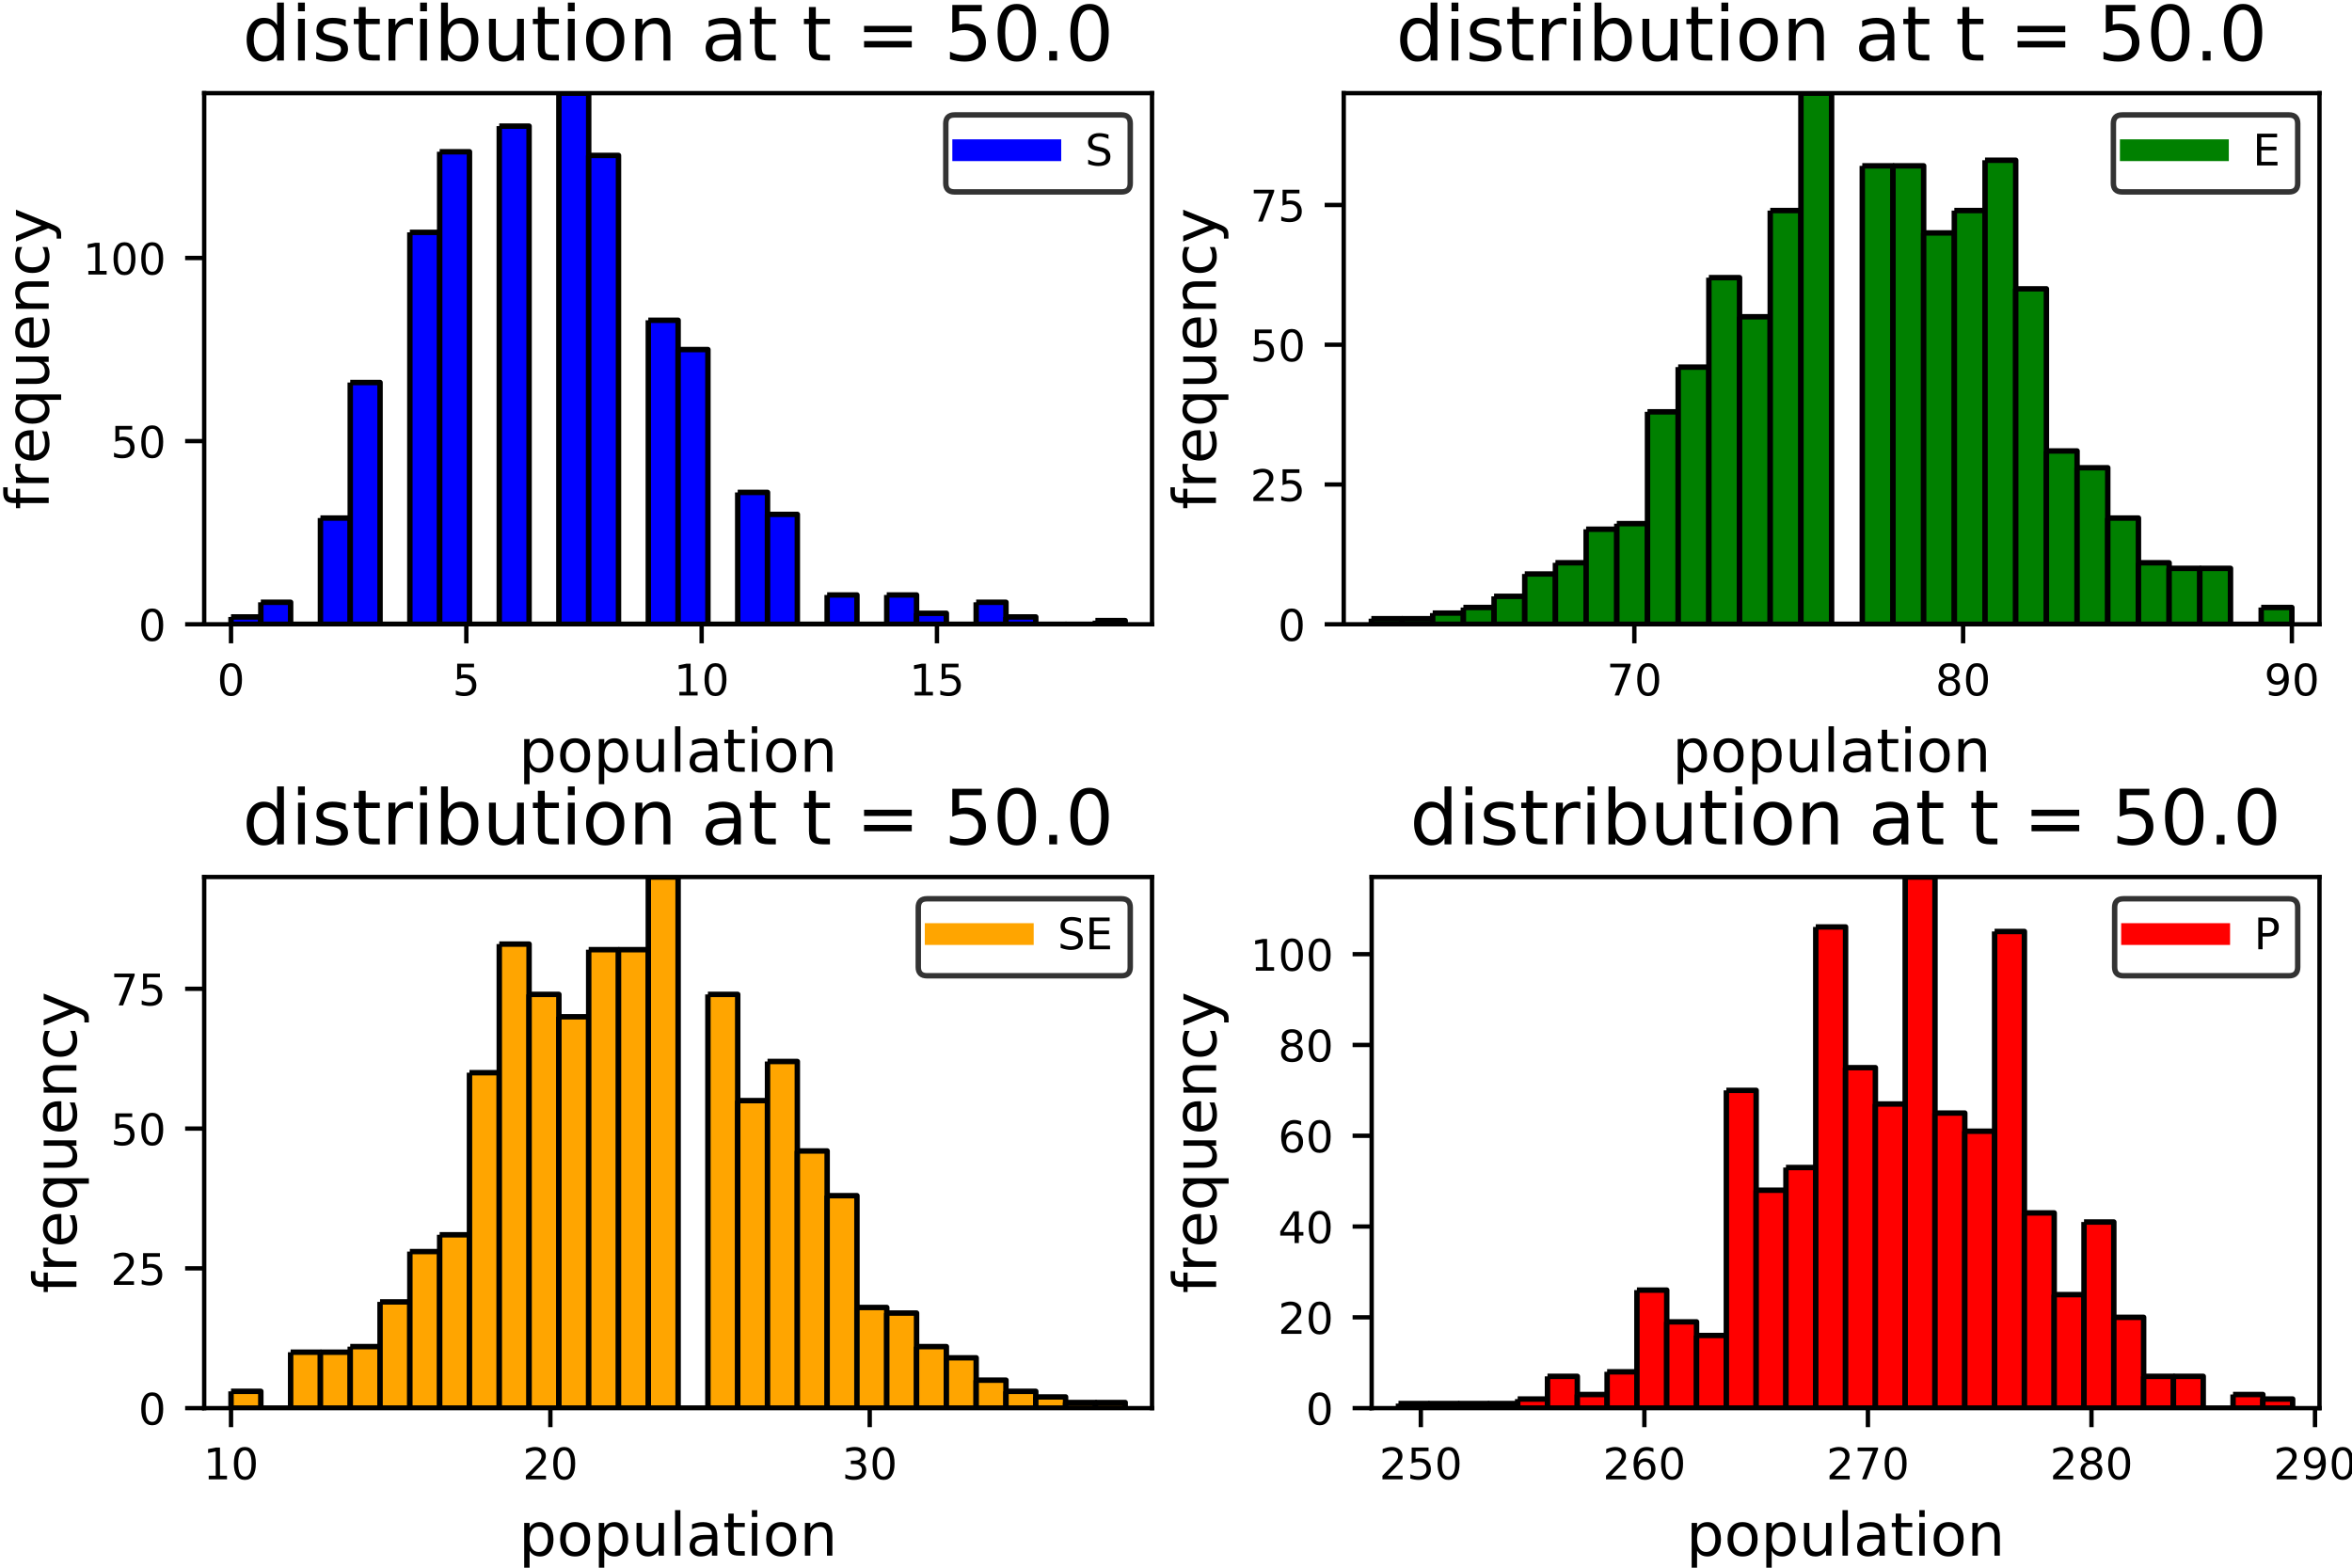 <?xml version="1.0" encoding="utf-8" standalone="no"?>
<!DOCTYPE svg PUBLIC "-//W3C//DTD SVG 1.1//EN"
  "http://www.w3.org/Graphics/SVG/1.1/DTD/svg11.dtd">
<!-- Created with matplotlib (http://matplotlib.org/) -->
<svg height="288pt" version="1.1" viewBox="0 0 432 288" width="432pt" xmlns="http://www.w3.org/2000/svg" xmlns:xlink="http://www.w3.org/1999/xlink">
 <defs>
  <style type="text/css">
*{stroke-linecap:butt;stroke-linejoin:round;}
  </style>
 </defs>
 <g id="figure_1">
  <g id="patch_1">
   <path d="M 0 288 
L 432 288 
L 432 0 
L 0 0 
z
" style="fill:#ffffff;"/>
  </g>
  <g id="axes_1">
   <g id="patch_2">
    <path d="M 37.505 114.685 
L 211.597 114.685 
L 211.597 17.115 
L 37.505 17.115 
z
" style="fill:#ffffff;"/>
   </g>
   <g id="patch_3">
    <path clip-path="url(#p08663c7f1c)" d="M 42.432 113.34 
L 42.432 114.685 
L 47.906 114.685 
L 47.906 113.34 
L 42.432 113.34 
" style="fill:#0000ff;stroke:#000000;stroke-linejoin:miter;"/>
   </g>
   <g id="patch_4">
    <path clip-path="url(#p08663c7f1c)" d="M 47.906 110.648 
L 47.906 114.685 
L 53.381 114.685 
L 53.381 110.648 
L 47.906 110.648 
" style="fill:#0000ff;stroke:#000000;stroke-linejoin:miter;"/>
   </g>
   <g id="patch_5">
    <path clip-path="url(#p08663c7f1c)" d="M 53.381 114.685 
L 53.381 114.685 
L 58.856 114.685 
L 58.856 114.685 
L 53.381 114.685 
" style="fill:#0000ff;stroke:#000000;stroke-linejoin:miter;"/>
   </g>
   <g id="patch_6">
    <path clip-path="url(#p08663c7f1c)" d="M 58.856 95.171 
L 58.856 114.685 
L 64.33 114.685 
L 64.33 95.171 
L 58.856 95.171 
" style="fill:#0000ff;stroke:#000000;stroke-linejoin:miter;"/>
   </g>
   <g id="patch_7">
    <path clip-path="url(#p08663c7f1c)" d="M 64.33 70.274 
L 64.33 114.685 
L 69.805 114.685 
L 69.805 70.274 
L 64.33 70.274 
" style="fill:#0000ff;stroke:#000000;stroke-linejoin:miter;"/>
   </g>
   <g id="patch_8">
    <path clip-path="url(#p08663c7f1c)" d="M 69.805 114.685 
L 69.805 114.685 
L 75.279 114.685 
L 75.279 114.685 
L 69.805 114.685 
" style="fill:#0000ff;stroke:#000000;stroke-linejoin:miter;"/>
   </g>
   <g id="patch_9">
    <path clip-path="url(#p08663c7f1c)" d="M 75.279 42.685 
L 75.279 114.685 
L 80.754 114.685 
L 80.754 42.685 
L 75.279 42.685 
" style="fill:#0000ff;stroke:#000000;stroke-linejoin:miter;"/>
   </g>
   <g id="patch_10">
    <path clip-path="url(#p08663c7f1c)" d="M 80.754 27.881 
L 80.754 114.685 
L 86.229 114.685 
L 86.229 27.881 
L 80.754 27.881 
" style="fill:#0000ff;stroke:#000000;stroke-linejoin:miter;"/>
   </g>
   <g id="patch_11">
    <path clip-path="url(#p08663c7f1c)" d="M 86.229 114.685 
L 86.229 114.685 
L 91.703 114.685 
L 91.703 114.685 
L 86.229 114.685 
" style="fill:#0000ff;stroke:#000000;stroke-linejoin:miter;"/>
   </g>
   <g id="patch_12">
    <path clip-path="url(#p08663c7f1c)" d="M 91.703 23.171 
L 91.703 114.685 
L 97.178 114.685 
L 97.178 23.171 
L 91.703 23.171 
" style="fill:#0000ff;stroke:#000000;stroke-linejoin:miter;"/>
   </g>
   <g id="patch_13">
    <path clip-path="url(#p08663c7f1c)" d="M 97.178 114.685 
L 97.178 114.685 
L 102.652 114.685 
L 102.652 114.685 
L 97.178 114.685 
" style="fill:#0000ff;stroke:#000000;stroke-linejoin:miter;"/>
   </g>
   <g id="patch_14">
    <path clip-path="url(#p08663c7f1c)" d="M 102.652 17.115 
L 102.652 114.685 
L 108.127 114.685 
L 108.127 17.115 
L 102.652 17.115 
" style="fill:#0000ff;stroke:#000000;stroke-linejoin:miter;"/>
   </g>
   <g id="patch_15">
    <path clip-path="url(#p08663c7f1c)" d="M 108.127 28.554 
L 108.127 114.685 
L 113.601 114.685 
L 113.601 28.554 
L 108.127 28.554 
" style="fill:#0000ff;stroke:#000000;stroke-linejoin:miter;"/>
   </g>
   <g id="patch_16">
    <path clip-path="url(#p08663c7f1c)" d="M 113.601 114.685 
L 113.601 114.685 
L 119.076 114.685 
L 119.076 114.685 
L 113.601 114.685 
" style="fill:#0000ff;stroke:#000000;stroke-linejoin:miter;"/>
   </g>
   <g id="patch_17">
    <path clip-path="url(#p08663c7f1c)" d="M 119.076 58.835 
L 119.076 114.685 
L 124.551 114.685 
L 124.551 58.835 
L 119.076 58.835 
" style="fill:#0000ff;stroke:#000000;stroke-linejoin:miter;"/>
   </g>
   <g id="patch_18">
    <path clip-path="url(#p08663c7f1c)" d="M 124.551 64.218 
L 124.551 114.685 
L 130.025 114.685 
L 130.025 64.218 
L 124.551 64.218 
" style="fill:#0000ff;stroke:#000000;stroke-linejoin:miter;"/>
   </g>
   <g id="patch_19">
    <path clip-path="url(#p08663c7f1c)" d="M 130.025 114.685 
L 130.025 114.685 
L 135.5 114.685 
L 135.5 114.685 
L 130.025 114.685 
" style="fill:#0000ff;stroke:#000000;stroke-linejoin:miter;"/>
   </g>
   <g id="patch_20">
    <path clip-path="url(#p08663c7f1c)" d="M 135.5 90.461 
L 135.5 114.685 
L 140.974 114.685 
L 140.974 90.461 
L 135.5 90.461 
" style="fill:#0000ff;stroke:#000000;stroke-linejoin:miter;"/>
   </g>
   <g id="patch_21">
    <path clip-path="url(#p08663c7f1c)" d="M 140.974 94.498 
L 140.974 114.685 
L 146.449 114.685 
L 146.449 94.498 
L 140.974 94.498 
" style="fill:#0000ff;stroke:#000000;stroke-linejoin:miter;"/>
   </g>
   <g id="patch_22">
    <path clip-path="url(#p08663c7f1c)" d="M 146.449 114.685 
L 146.449 114.685 
L 151.924 114.685 
L 151.924 114.685 
L 146.449 114.685 
" style="fill:#0000ff;stroke:#000000;stroke-linejoin:miter;"/>
   </g>
   <g id="patch_23">
    <path clip-path="url(#p08663c7f1c)" d="M 151.924 109.302 
L 151.924 114.685 
L 157.398 114.685 
L 157.398 109.302 
L 151.924 109.302 
" style="fill:#0000ff;stroke:#000000;stroke-linejoin:miter;"/>
   </g>
   <g id="patch_24">
    <path clip-path="url(#p08663c7f1c)" d="M 157.398 114.685 
L 157.398 114.685 
L 162.873 114.685 
L 162.873 114.685 
L 157.398 114.685 
" style="fill:#0000ff;stroke:#000000;stroke-linejoin:miter;"/>
   </g>
   <g id="patch_25">
    <path clip-path="url(#p08663c7f1c)" d="M 162.873 109.302 
L 162.873 114.685 
L 168.347 114.685 
L 168.347 109.302 
L 162.873 109.302 
" style="fill:#0000ff;stroke:#000000;stroke-linejoin:miter;"/>
   </g>
   <g id="patch_26">
    <path clip-path="url(#p08663c7f1c)" d="M 168.347 112.667 
L 168.347 114.685 
L 173.822 114.685 
L 173.822 112.667 
L 168.347 112.667 
" style="fill:#0000ff;stroke:#000000;stroke-linejoin:miter;"/>
   </g>
   <g id="patch_27">
    <path clip-path="url(#p08663c7f1c)" d="M 173.822 114.685 
L 173.822 114.685 
L 179.297 114.685 
L 179.297 114.685 
L 173.822 114.685 
" style="fill:#0000ff;stroke:#000000;stroke-linejoin:miter;"/>
   </g>
   <g id="patch_28">
    <path clip-path="url(#p08663c7f1c)" d="M 179.297 110.648 
L 179.297 114.685 
L 184.771 114.685 
L 184.771 110.648 
L 179.297 110.648 
" style="fill:#0000ff;stroke:#000000;stroke-linejoin:miter;"/>
   </g>
   <g id="patch_29">
    <path clip-path="url(#p08663c7f1c)" d="M 184.771 113.34 
L 184.771 114.685 
L 190.246 114.685 
L 190.246 113.34 
L 184.771 113.34 
" style="fill:#0000ff;stroke:#000000;stroke-linejoin:miter;"/>
   </g>
   <g id="patch_30">
    <path clip-path="url(#p08663c7f1c)" d="M 190.246 114.685 
L 190.246 114.685 
L 195.72 114.685 
L 195.72 114.685 
L 190.246 114.685 
" style="fill:#0000ff;stroke:#000000;stroke-linejoin:miter;"/>
   </g>
   <g id="patch_31">
    <path clip-path="url(#p08663c7f1c)" d="M 195.72 114.685 
L 195.72 114.685 
L 201.195 114.685 
L 201.195 114.685 
L 195.72 114.685 
" style="fill:#0000ff;stroke:#000000;stroke-linejoin:miter;"/>
   </g>
   <g id="patch_32">
    <path clip-path="url(#p08663c7f1c)" d="M 201.195 114.012 
L 201.195 114.685 
L 206.67 114.685 
L 206.67 114.012 
L 201.195 114.012 
" style="fill:#0000ff;stroke:#000000;stroke-linejoin:miter;"/>
   </g>
   <g id="matplotlib.axis_1">
    <g id="xtick_1">
     <g id="line2d_1">
      <defs>
       <path d="M 0 0 
L 0 3.5 
" id="md60a32cb56" style="stroke:#000000;stroke-width:0.8;"/>
      </defs>
      <g>
       <use style="stroke:#000000;stroke-width:0.8;" x="42.432" xlink:href="#md60a32cb56" y="114.685"/>
      </g>
     </g>
     <g id="text_1">
      <!-- 0 -->
      <defs>
       <path d="M 31.781 66.406 
Q 24.172 66.406 20.328 58.906 
Q 16.5 51.422 16.5 36.375 
Q 16.5 21.391 20.328 13.891 
Q 24.172 6.391 31.781 6.391 
Q 39.453 6.391 43.281 13.891 
Q 47.125 21.391 47.125 36.375 
Q 47.125 51.422 43.281 58.906 
Q 39.453 66.406 31.781 66.406 
M 31.781 74.219 
Q 44.047 74.219 50.516 64.516 
Q 56.984 54.828 56.984 36.375 
Q 56.984 17.969 50.516 8.266 
Q 44.047 -1.422 31.781 -1.422 
Q 19.531 -1.422 13.062 8.266 
Q 6.594 17.969 6.594 36.375 
Q 6.594 54.828 13.062 64.516 
Q 19.531 74.219 31.781 74.219 
" id="DejaVuSans-30"/>
      </defs>
      <g transform="translate(39.887 127.764)scale(0.08 -0.08)">
       <use xlink:href="#DejaVuSans-30"/>
      </g>
     </g>
    </g>
    <g id="xtick_2">
     <g id="line2d_2">
      <g>
       <use style="stroke:#000000;stroke-width:0.8;" x="85.652" xlink:href="#md60a32cb56" y="114.685"/>
      </g>
     </g>
     <g id="text_2">
      <!-- 5 -->
      <defs>
       <path d="M 10.797 72.906 
L 49.516 72.906 
L 49.516 64.594 
L 19.828 64.594 
L 19.828 46.734 
Q 21.969 47.469 24.109 47.828 
Q 26.266 48.188 28.422 48.188 
Q 40.625 48.188 47.75 41.5 
Q 54.891 34.812 54.891 23.391 
Q 54.891 11.625 47.562 5.094 
Q 40.234 -1.422 26.906 -1.422 
Q 22.312 -1.422 17.547 -0.641 
Q 12.797 0.141 7.719 1.703 
L 7.719 11.625 
Q 12.109 9.234 16.797 8.062 
Q 21.484 6.891 26.703 6.891 
Q 35.156 6.891 40.078 11.328 
Q 45.016 15.766 45.016 23.391 
Q 45.016 31 40.078 35.438 
Q 35.156 39.891 26.703 39.891 
Q 22.75 39.891 18.812 39.016 
Q 14.891 38.141 10.797 36.281 
z
" id="DejaVuSans-35"/>
      </defs>
      <g transform="translate(83.107 127.764)scale(0.08 -0.08)">
       <use xlink:href="#DejaVuSans-35"/>
      </g>
     </g>
    </g>
    <g id="xtick_3">
     <g id="line2d_3">
      <g>
       <use style="stroke:#000000;stroke-width:0.8;" x="128.873" xlink:href="#md60a32cb56" y="114.685"/>
      </g>
     </g>
     <g id="text_3">
      <!-- 10 -->
      <defs>
       <path d="M 12.406 8.297 
L 28.516 8.297 
L 28.516 63.922 
L 10.984 60.406 
L 10.984 69.391 
L 28.422 72.906 
L 38.281 72.906 
L 38.281 8.297 
L 54.391 8.297 
L 54.391 0 
L 12.406 0 
z
" id="DejaVuSans-31"/>
      </defs>
      <g transform="translate(123.783 127.764)scale(0.08 -0.08)">
       <use xlink:href="#DejaVuSans-31"/>
       <use x="63.623" xlink:href="#DejaVuSans-30"/>
      </g>
     </g>
    </g>
    <g id="xtick_4">
     <g id="line2d_4">
      <g>
       <use style="stroke:#000000;stroke-width:0.8;" x="172.093" xlink:href="#md60a32cb56" y="114.685"/>
      </g>
     </g>
     <g id="text_4">
      <!-- 15 -->
      <g transform="translate(167.003 127.764)scale(0.08 -0.08)">
       <use xlink:href="#DejaVuSans-31"/>
       <use x="63.623" xlink:href="#DejaVuSans-35"/>
      </g>
     </g>
    </g>
    <g id="text_5">
     <!-- population -->
     <defs>
      <path d="M 18.109 8.203 
L 18.109 -20.797 
L 9.078 -20.797 
L 9.078 54.688 
L 18.109 54.688 
L 18.109 46.391 
Q 20.953 51.266 25.266 53.625 
Q 29.594 56 35.594 56 
Q 45.562 56 51.781 48.094 
Q 58.016 40.188 58.016 27.297 
Q 58.016 14.406 51.781 6.484 
Q 45.562 -1.422 35.594 -1.422 
Q 29.594 -1.422 25.266 0.953 
Q 20.953 3.328 18.109 8.203 
M 48.688 27.297 
Q 48.688 37.203 44.609 42.844 
Q 40.531 48.484 33.406 48.484 
Q 26.266 48.484 22.188 42.844 
Q 18.109 37.203 18.109 27.297 
Q 18.109 17.391 22.188 11.75 
Q 26.266 6.109 33.406 6.109 
Q 40.531 6.109 44.609 11.75 
Q 48.688 17.391 48.688 27.297 
" id="DejaVuSans-70"/>
      <path d="M 30.609 48.391 
Q 23.391 48.391 19.188 42.75 
Q 14.984 37.109 14.984 27.297 
Q 14.984 17.484 19.156 11.844 
Q 23.344 6.203 30.609 6.203 
Q 37.797 6.203 41.984 11.859 
Q 46.188 17.531 46.188 27.297 
Q 46.188 37.016 41.984 42.703 
Q 37.797 48.391 30.609 48.391 
M 30.609 56 
Q 42.328 56 49.016 48.375 
Q 55.719 40.766 55.719 27.297 
Q 55.719 13.875 49.016 6.219 
Q 42.328 -1.422 30.609 -1.422 
Q 18.844 -1.422 12.172 6.219 
Q 5.516 13.875 5.516 27.297 
Q 5.516 40.766 12.172 48.375 
Q 18.844 56 30.609 56 
" id="DejaVuSans-6f"/>
      <path d="M 8.5 21.578 
L 8.5 54.688 
L 17.484 54.688 
L 17.484 21.922 
Q 17.484 14.156 20.5 10.266 
Q 23.531 6.391 29.594 6.391 
Q 36.859 6.391 41.078 11.031 
Q 45.312 15.672 45.312 23.688 
L 45.312 54.688 
L 54.297 54.688 
L 54.297 0 
L 45.312 0 
L 45.312 8.406 
Q 42.047 3.422 37.719 1 
Q 33.406 -1.422 27.688 -1.422 
Q 18.266 -1.422 13.375 4.438 
Q 8.5 10.297 8.5 21.578 
M 31.109 56 
z
" id="DejaVuSans-75"/>
      <path d="M 9.422 75.984 
L 18.406 75.984 
L 18.406 0 
L 9.422 0 
z
" id="DejaVuSans-6c"/>
      <path d="M 34.281 27.484 
Q 23.391 27.484 19.188 25 
Q 14.984 22.516 14.984 16.5 
Q 14.984 11.719 18.141 8.906 
Q 21.297 6.109 26.703 6.109 
Q 34.188 6.109 38.703 11.406 
Q 43.219 16.703 43.219 25.484 
L 43.219 27.484 
z
M 52.203 31.203 
L 52.203 0 
L 43.219 0 
L 43.219 8.297 
Q 40.141 3.328 35.547 0.953 
Q 30.953 -1.422 24.312 -1.422 
Q 15.922 -1.422 10.953 3.297 
Q 6 8.016 6 15.922 
Q 6 25.141 12.172 29.828 
Q 18.359 34.516 30.609 34.516 
L 43.219 34.516 
L 43.219 35.406 
Q 43.219 41.609 39.141 45 
Q 35.062 48.391 27.688 48.391 
Q 23 48.391 18.547 47.266 
Q 14.109 46.141 10.016 43.891 
L 10.016 52.203 
Q 14.938 54.109 19.578 55.047 
Q 24.219 56 28.609 56 
Q 40.484 56 46.344 49.844 
Q 52.203 43.703 52.203 31.203 
" id="DejaVuSans-61"/>
      <path d="M 18.312 70.219 
L 18.312 54.688 
L 36.812 54.688 
L 36.812 47.703 
L 18.312 47.703 
L 18.312 18.016 
Q 18.312 11.328 20.141 9.422 
Q 21.969 7.516 27.594 7.516 
L 36.812 7.516 
L 36.812 0 
L 27.594 0 
Q 17.188 0 13.234 3.875 
Q 9.281 7.766 9.281 18.016 
L 9.281 47.703 
L 2.688 47.703 
L 2.688 54.688 
L 9.281 54.688 
L 9.281 70.219 
z
" id="DejaVuSans-74"/>
      <path d="M 9.422 54.688 
L 18.406 54.688 
L 18.406 0 
L 9.422 0 
z
M 9.422 75.984 
L 18.406 75.984 
L 18.406 64.594 
L 9.422 64.594 
z
" id="DejaVuSans-69"/>
      <path d="M 54.891 33.016 
L 54.891 0 
L 45.906 0 
L 45.906 32.719 
Q 45.906 40.484 42.875 44.328 
Q 39.844 48.188 33.797 48.188 
Q 26.516 48.188 22.312 43.547 
Q 18.109 38.922 18.109 30.906 
L 18.109 0 
L 9.078 0 
L 9.078 54.688 
L 18.109 54.688 
L 18.109 46.188 
Q 21.344 51.125 25.703 53.562 
Q 30.078 56 35.797 56 
Q 45.219 56 50.047 50.172 
Q 54.891 44.344 54.891 33.016 
" id="DejaVuSans-6e"/>
     </defs>
     <g transform="translate(95.283 141.786)scale(0.11 -0.11)">
      <use xlink:href="#DejaVuSans-70"/>
      <use x="63.477" xlink:href="#DejaVuSans-6f"/>
      <use x="124.658" xlink:href="#DejaVuSans-70"/>
      <use x="188.135" xlink:href="#DejaVuSans-75"/>
      <use x="251.514" xlink:href="#DejaVuSans-6c"/>
      <use x="279.297" xlink:href="#DejaVuSans-61"/>
      <use x="340.576" xlink:href="#DejaVuSans-74"/>
      <use x="379.785" xlink:href="#DejaVuSans-69"/>
      <use x="407.568" xlink:href="#DejaVuSans-6f"/>
      <use x="468.75" xlink:href="#DejaVuSans-6e"/>
     </g>
    </g>
   </g>
   <g id="matplotlib.axis_2">
    <g id="ytick_1">
     <g id="line2d_5">
      <defs>
       <path d="M 0 0 
L -3.5 0 
" id="md926cb371a" style="stroke:#000000;stroke-width:0.8;"/>
      </defs>
      <g>
       <use style="stroke:#000000;stroke-width:0.8;" x="37.505" xlink:href="#md926cb371a" y="114.685"/>
      </g>
     </g>
     <g id="text_6">
      <!-- 0 -->
      <g transform="translate(25.415 117.725)scale(0.08 -0.08)">
       <use xlink:href="#DejaVuSans-30"/>
      </g>
     </g>
    </g>
    <g id="ytick_2">
     <g id="line2d_6">
      <g>
       <use style="stroke:#000000;stroke-width:0.8;" x="37.505" xlink:href="#md926cb371a" y="81.04"/>
      </g>
     </g>
     <g id="text_7">
      <!-- 50 -->
      <g transform="translate(20.325 84.08)scale(0.08 -0.08)">
       <use xlink:href="#DejaVuSans-35"/>
       <use x="63.623" xlink:href="#DejaVuSans-30"/>
      </g>
     </g>
    </g>
    <g id="ytick_3">
     <g id="line2d_7">
      <g>
       <use style="stroke:#000000;stroke-width:0.8;" x="37.505" xlink:href="#md926cb371a" y="47.395"/>
      </g>
     </g>
     <g id="text_8">
      <!-- 100 -->
      <g transform="translate(15.235 50.435)scale(0.08 -0.08)">
       <use xlink:href="#DejaVuSans-31"/>
       <use x="63.623" xlink:href="#DejaVuSans-30"/>
       <use x="127.246" xlink:href="#DejaVuSans-30"/>
      </g>
     </g>
    </g>
    <g id="text_9">
     <!-- frequency -->
     <defs>
      <path d="M 37.109 75.984 
L 37.109 68.5 
L 28.516 68.5 
Q 23.688 68.5 21.797 66.547 
Q 19.922 64.594 19.922 59.516 
L 19.922 54.688 
L 34.719 54.688 
L 34.719 47.703 
L 19.922 47.703 
L 19.922 0 
L 10.891 0 
L 10.891 47.703 
L 2.297 47.703 
L 2.297 54.688 
L 10.891 54.688 
L 10.891 58.5 
Q 10.891 67.625 15.141 71.797 
Q 19.391 75.984 28.609 75.984 
z
" id="DejaVuSans-66"/>
      <path d="M 41.109 46.297 
Q 39.594 47.172 37.812 47.578 
Q 36.031 48 33.891 48 
Q 26.266 48 22.188 43.047 
Q 18.109 38.094 18.109 28.812 
L 18.109 0 
L 9.078 0 
L 9.078 54.688 
L 18.109 54.688 
L 18.109 46.188 
Q 20.953 51.172 25.484 53.578 
Q 30.031 56 36.531 56 
Q 37.453 56 38.578 55.875 
Q 39.703 55.766 41.062 55.516 
z
" id="DejaVuSans-72"/>
      <path d="M 56.203 29.594 
L 56.203 25.203 
L 14.891 25.203 
Q 15.484 15.922 20.484 11.062 
Q 25.484 6.203 34.422 6.203 
Q 39.594 6.203 44.453 7.469 
Q 49.312 8.734 54.109 11.281 
L 54.109 2.781 
Q 49.266 0.734 44.188 -0.344 
Q 39.109 -1.422 33.891 -1.422 
Q 20.797 -1.422 13.156 6.188 
Q 5.516 13.812 5.516 26.812 
Q 5.516 40.234 12.766 48.109 
Q 20.016 56 32.328 56 
Q 43.359 56 49.781 48.891 
Q 56.203 41.797 56.203 29.594 
M 47.219 32.234 
Q 47.125 39.594 43.094 43.984 
Q 39.062 48.391 32.422 48.391 
Q 24.906 48.391 20.391 44.141 
Q 15.875 39.891 15.188 32.172 
z
" id="DejaVuSans-65"/>
      <path d="M 14.797 27.297 
Q 14.797 17.391 18.875 11.75 
Q 22.953 6.109 30.078 6.109 
Q 37.203 6.109 41.297 11.75 
Q 45.406 17.391 45.406 27.297 
Q 45.406 37.203 41.297 42.844 
Q 37.203 48.484 30.078 48.484 
Q 22.953 48.484 18.875 42.844 
Q 14.797 37.203 14.797 27.297 
M 45.406 8.203 
Q 42.578 3.328 38.25 0.953 
Q 33.938 -1.422 27.875 -1.422 
Q 17.969 -1.422 11.734 6.484 
Q 5.516 14.406 5.516 27.297 
Q 5.516 40.188 11.734 48.094 
Q 17.969 56 27.875 56 
Q 33.938 56 38.25 53.625 
Q 42.578 51.266 45.406 46.391 
L 45.406 54.688 
L 54.391 54.688 
L 54.391 -20.797 
L 45.406 -20.797 
z
" id="DejaVuSans-71"/>
      <path d="M 48.781 52.594 
L 48.781 44.188 
Q 44.969 46.297 41.141 47.344 
Q 37.312 48.391 33.406 48.391 
Q 24.656 48.391 19.812 42.844 
Q 14.984 37.312 14.984 27.297 
Q 14.984 17.281 19.812 11.734 
Q 24.656 6.203 33.406 6.203 
Q 37.312 6.203 41.141 7.25 
Q 44.969 8.297 48.781 10.406 
L 48.781 2.094 
Q 45.016 0.344 40.984 -0.531 
Q 36.969 -1.422 32.422 -1.422 
Q 20.062 -1.422 12.781 6.344 
Q 5.516 14.109 5.516 27.297 
Q 5.516 40.672 12.859 48.328 
Q 20.219 56 33.016 56 
Q 37.156 56 41.109 55.141 
Q 45.062 54.297 48.781 52.594 
" id="DejaVuSans-63"/>
      <path d="M 32.172 -5.078 
Q 28.375 -14.844 24.75 -17.812 
Q 21.141 -20.797 15.094 -20.797 
L 7.906 -20.797 
L 7.906 -13.281 
L 13.188 -13.281 
Q 16.891 -13.281 18.938 -11.516 
Q 21 -9.766 23.484 -3.219 
L 25.094 0.875 
L 2.984 54.688 
L 12.5 54.688 
L 29.594 11.922 
L 46.688 54.688 
L 56.203 54.688 
z
" id="DejaVuSans-79"/>
     </defs>
     <g transform="translate(8.947 93.606)rotate(-90)scale(0.11 -0.11)">
      <use xlink:href="#DejaVuSans-66"/>
      <use x="35.205" xlink:href="#DejaVuSans-72"/>
      <use x="76.287" xlink:href="#DejaVuSans-65"/>
      <use x="137.811" xlink:href="#DejaVuSans-71"/>
      <use x="201.287" xlink:href="#DejaVuSans-75"/>
      <use x="264.666" xlink:href="#DejaVuSans-65"/>
      <use x="326.189" xlink:href="#DejaVuSans-6e"/>
      <use x="389.568" xlink:href="#DejaVuSans-63"/>
      <use x="444.549" xlink:href="#DejaVuSans-79"/>
     </g>
    </g>
   </g>
   <g id="patch_33">
    <path d="M 37.505 114.685 
L 37.505 17.115 
" style="fill:none;stroke:#000000;stroke-linecap:square;stroke-linejoin:miter;stroke-width:0.8;"/>
   </g>
   <g id="patch_34">
    <path d="M 211.597 114.685 
L 211.597 17.115 
" style="fill:none;stroke:#000000;stroke-linecap:square;stroke-linejoin:miter;stroke-width:0.8;"/>
   </g>
   <g id="patch_35">
    <path d="M 37.505 114.685 
L 211.597 114.685 
" style="fill:none;stroke:#000000;stroke-linecap:square;stroke-linejoin:miter;stroke-width:0.8;"/>
   </g>
   <g id="patch_36">
    <path d="M 37.505 17.115 
L 211.597 17.115 
" style="fill:none;stroke:#000000;stroke-linecap:square;stroke-linejoin:miter;stroke-width:0.8;"/>
   </g>
   <g id="text_10">
    <!-- distribution at t = 50.0 -->
    <defs>
     <path d="M 45.406 46.391 
L 45.406 75.984 
L 54.391 75.984 
L 54.391 0 
L 45.406 0 
L 45.406 8.203 
Q 42.578 3.328 38.25 0.953 
Q 33.938 -1.422 27.875 -1.422 
Q 17.969 -1.422 11.734 6.484 
Q 5.516 14.406 5.516 27.297 
Q 5.516 40.188 11.734 48.094 
Q 17.969 56 27.875 56 
Q 33.938 56 38.25 53.625 
Q 42.578 51.266 45.406 46.391 
M 14.797 27.297 
Q 14.797 17.391 18.875 11.75 
Q 22.953 6.109 30.078 6.109 
Q 37.203 6.109 41.297 11.75 
Q 45.406 17.391 45.406 27.297 
Q 45.406 37.203 41.297 42.844 
Q 37.203 48.484 30.078 48.484 
Q 22.953 48.484 18.875 42.844 
Q 14.797 37.203 14.797 27.297 
" id="DejaVuSans-64"/>
     <path d="M 44.281 53.078 
L 44.281 44.578 
Q 40.484 46.531 36.375 47.5 
Q 32.281 48.484 27.875 48.484 
Q 21.188 48.484 17.844 46.438 
Q 14.5 44.391 14.5 40.281 
Q 14.5 37.156 16.891 35.375 
Q 19.281 33.594 26.516 31.984 
L 29.594 31.297 
Q 39.156 29.25 43.188 25.516 
Q 47.219 21.781 47.219 15.094 
Q 47.219 7.469 41.188 3.016 
Q 35.156 -1.422 24.609 -1.422 
Q 20.219 -1.422 15.453 -0.562 
Q 10.688 0.297 5.422 2 
L 5.422 11.281 
Q 10.406 8.688 15.234 7.391 
Q 20.062 6.109 24.812 6.109 
Q 31.156 6.109 34.562 8.281 
Q 37.984 10.453 37.984 14.406 
Q 37.984 18.062 35.516 20.016 
Q 33.062 21.969 24.703 23.781 
L 21.578 24.516 
Q 13.234 26.266 9.516 29.906 
Q 5.812 33.547 5.812 39.891 
Q 5.812 47.609 11.281 51.797 
Q 16.75 56 26.812 56 
Q 31.781 56 36.172 55.266 
Q 40.578 54.547 44.281 53.078 
" id="DejaVuSans-73"/>
     <path d="M 48.688 27.297 
Q 48.688 37.203 44.609 42.844 
Q 40.531 48.484 33.406 48.484 
Q 26.266 48.484 22.188 42.844 
Q 18.109 37.203 18.109 27.297 
Q 18.109 17.391 22.188 11.75 
Q 26.266 6.109 33.406 6.109 
Q 40.531 6.109 44.609 11.75 
Q 48.688 17.391 48.688 27.297 
M 18.109 46.391 
Q 20.953 51.266 25.266 53.625 
Q 29.594 56 35.594 56 
Q 45.562 56 51.781 48.094 
Q 58.016 40.188 58.016 27.297 
Q 58.016 14.406 51.781 6.484 
Q 45.562 -1.422 35.594 -1.422 
Q 29.594 -1.422 25.266 0.953 
Q 20.953 3.328 18.109 8.203 
L 18.109 0 
L 9.078 0 
L 9.078 75.984 
L 18.109 75.984 
z
" id="DejaVuSans-62"/>
     <path id="DejaVuSans-20"/>
     <path d="M 10.594 45.406 
L 73.188 45.406 
L 73.188 37.203 
L 10.594 37.203 
z
M 10.594 25.484 
L 73.188 25.484 
L 73.188 17.188 
L 10.594 17.188 
z
" id="DejaVuSans-3d"/>
     <path d="M 10.688 12.406 
L 21 12.406 
L 21 0 
L 10.688 0 
z
" id="DejaVuSans-2e"/>
    </defs>
    <g transform="translate(44.532 11.115)scale(0.14 -0.14)">
     <use xlink:href="#DejaVuSans-64"/>
     <use x="63.477" xlink:href="#DejaVuSans-69"/>
     <use x="91.26" xlink:href="#DejaVuSans-73"/>
     <use x="143.359" xlink:href="#DejaVuSans-74"/>
     <use x="182.568" xlink:href="#DejaVuSans-72"/>
     <use x="223.682" xlink:href="#DejaVuSans-69"/>
     <use x="251.465" xlink:href="#DejaVuSans-62"/>
     <use x="314.941" xlink:href="#DejaVuSans-75"/>
     <use x="378.32" xlink:href="#DejaVuSans-74"/>
     <use x="417.529" xlink:href="#DejaVuSans-69"/>
     <use x="445.312" xlink:href="#DejaVuSans-6f"/>
     <use x="506.494" xlink:href="#DejaVuSans-6e"/>
     <use x="569.873" xlink:href="#DejaVuSans-20"/>
     <use x="601.66" xlink:href="#DejaVuSans-61"/>
     <use x="662.939" xlink:href="#DejaVuSans-74"/>
     <use x="702.148" xlink:href="#DejaVuSans-20"/>
     <use x="733.936" xlink:href="#DejaVuSans-74"/>
     <use x="773.145" xlink:href="#DejaVuSans-20"/>
     <use x="804.932" xlink:href="#DejaVuSans-3d"/>
     <use x="888.721" xlink:href="#DejaVuSans-20"/>
     <use x="920.508" xlink:href="#DejaVuSans-35"/>
     <use x="984.131" xlink:href="#DejaVuSans-30"/>
     <use x="1047.754" xlink:href="#DejaVuSans-2e"/>
     <use x="1079.541" xlink:href="#DejaVuSans-30"/>
    </g>
   </g>
   <g id="legend_1">
    <g id="patch_37">
     <path d="M 175.318 35.257 
L 205.997 35.257 
Q 207.597 35.257 207.597 33.657 
L 207.597 22.715 
Q 207.597 21.115 205.997 21.115 
L 175.318 21.115 
Q 173.718 21.115 173.718 22.715 
L 173.718 33.657 
Q 173.718 35.257 175.318 35.257 
z
" style="fill:#ffffff;opacity:0.8;stroke:#000000;stroke-linejoin:miter;"/>
    </g>
    <g id="line2d_8">
     <path d="M 176.918 27.593 
L 192.918 27.593 
" style="fill:none;stroke:#0000ff;stroke-linecap:square;stroke-width:4;"/>
    </g>
    <g id="line2d_9"/>
    <g id="text_11">
     <!-- S -->
     <defs>
      <path d="M 53.516 70.516 
L 53.516 60.891 
Q 47.906 63.578 42.922 64.891 
Q 37.938 66.219 33.297 66.219 
Q 25.25 66.219 20.875 63.094 
Q 16.5 59.969 16.5 54.203 
Q 16.5 49.359 19.406 46.891 
Q 22.312 44.438 30.422 42.922 
L 36.375 41.703 
Q 47.406 39.594 52.656 34.297 
Q 57.906 29 57.906 20.125 
Q 57.906 9.516 50.797 4.047 
Q 43.703 -1.422 29.984 -1.422 
Q 24.812 -1.422 18.969 -0.25 
Q 13.141 0.922 6.891 3.219 
L 6.891 13.375 
Q 12.891 10.016 18.656 8.297 
Q 24.422 6.594 29.984 6.594 
Q 38.422 6.594 43.016 9.906 
Q 47.609 13.234 47.609 19.391 
Q 47.609 24.75 44.312 27.781 
Q 41.016 30.812 33.5 32.328 
L 27.484 33.5 
Q 16.453 35.688 11.516 40.375 
Q 6.594 45.062 6.594 53.422 
Q 6.594 63.094 13.406 68.656 
Q 20.219 74.219 32.172 74.219 
Q 37.312 74.219 42.625 73.281 
Q 47.953 72.359 53.516 70.516 
" id="DejaVuSans-53"/>
     </defs>
     <g transform="translate(199.318 30.393)scale(0.08 -0.08)">
      <use xlink:href="#DejaVuSans-53"/>
     </g>
    </g>
   </g>
  </g>
  <g id="axes_2">
   <g id="patch_38">
    <path d="M 246.806 114.685 
L 426.028 114.685 
L 426.028 17.115 
L 246.806 17.115 
z
" style="fill:#ffffff;"/>
   </g>
   <g id="patch_39">
    <path clip-path="url(#p24ae986524)" d="M 251.878 113.658 
L 251.878 114.685 
L 257.514 114.685 
L 257.514 113.658 
L 251.878 113.658 
" style="fill:#008000;stroke:#000000;stroke-linejoin:miter;"/>
   </g>
   <g id="patch_40">
    <path clip-path="url(#p24ae986524)" d="M 257.514 113.658 
L 257.514 114.685 
L 263.15 114.685 
L 263.15 113.658 
L 257.514 113.658 
" style="fill:#008000;stroke:#000000;stroke-linejoin:miter;"/>
   </g>
   <g id="patch_41">
    <path clip-path="url(#p24ae986524)" d="M 263.15 112.631 
L 263.15 114.685 
L 268.786 114.685 
L 268.786 112.631 
L 263.15 112.631 
" style="fill:#008000;stroke:#000000;stroke-linejoin:miter;"/>
   </g>
   <g id="patch_42">
    <path clip-path="url(#p24ae986524)" d="M 268.786 111.604 
L 268.786 114.685 
L 274.422 114.685 
L 274.422 111.604 
L 268.786 111.604 
" style="fill:#008000;stroke:#000000;stroke-linejoin:miter;"/>
   </g>
   <g id="patch_43">
    <path clip-path="url(#p24ae986524)" d="M 274.422 109.55 
L 274.422 114.685 
L 280.058 114.685 
L 280.058 109.55 
L 274.422 109.55 
" style="fill:#008000;stroke:#000000;stroke-linejoin:miter;"/>
   </g>
   <g id="patch_44">
    <path clip-path="url(#p24ae986524)" d="M 280.058 105.442 
L 280.058 114.685 
L 285.694 114.685 
L 285.694 105.442 
L 280.058 105.442 
" style="fill:#008000;stroke:#000000;stroke-linejoin:miter;"/>
   </g>
   <g id="patch_45">
    <path clip-path="url(#p24ae986524)" d="M 285.694 103.388 
L 285.694 114.685 
L 291.33 114.685 
L 291.33 103.388 
L 285.694 103.388 
" style="fill:#008000;stroke:#000000;stroke-linejoin:miter;"/>
   </g>
   <g id="patch_46">
    <path clip-path="url(#p24ae986524)" d="M 291.33 97.225 
L 291.33 114.685 
L 296.966 114.685 
L 296.966 97.225 
L 291.33 97.225 
" style="fill:#008000;stroke:#000000;stroke-linejoin:miter;"/>
   </g>
   <g id="patch_47">
    <path clip-path="url(#p24ae986524)" d="M 296.966 96.198 
L 296.966 114.685 
L 302.602 114.685 
L 302.602 96.198 
L 296.966 96.198 
" style="fill:#008000;stroke:#000000;stroke-linejoin:miter;"/>
   </g>
   <g id="patch_48">
    <path clip-path="url(#p24ae986524)" d="M 302.602 75.657 
L 302.602 114.685 
L 308.237 114.685 
L 308.237 75.657 
L 302.602 75.657 
" style="fill:#008000;stroke:#000000;stroke-linejoin:miter;"/>
   </g>
   <g id="patch_49">
    <path clip-path="url(#p24ae986524)" d="M 308.237 67.441 
L 308.237 114.685 
L 313.873 114.685 
L 313.873 67.441 
L 308.237 67.441 
" style="fill:#008000;stroke:#000000;stroke-linejoin:miter;"/>
   </g>
   <g id="patch_50">
    <path clip-path="url(#p24ae986524)" d="M 313.873 51.008 
L 313.873 114.685 
L 319.509 114.685 
L 319.509 51.008 
L 313.873 51.008 
" style="fill:#008000;stroke:#000000;stroke-linejoin:miter;"/>
   </g>
   <g id="patch_51">
    <path clip-path="url(#p24ae986524)" d="M 319.509 58.197 
L 319.509 114.685 
L 325.145 114.685 
L 325.145 58.197 
L 319.509 58.197 
" style="fill:#008000;stroke:#000000;stroke-linejoin:miter;"/>
   </g>
   <g id="patch_52">
    <path clip-path="url(#p24ae986524)" d="M 325.145 38.683 
L 325.145 114.685 
L 330.781 114.685 
L 330.781 38.683 
L 325.145 38.683 
" style="fill:#008000;stroke:#000000;stroke-linejoin:miter;"/>
   </g>
   <g id="patch_53">
    <path clip-path="url(#p24ae986524)" d="M 330.781 17.115 
L 330.781 114.685 
L 336.417 114.685 
L 336.417 17.115 
L 330.781 17.115 
" style="fill:#008000;stroke:#000000;stroke-linejoin:miter;"/>
   </g>
   <g id="patch_54">
    <path clip-path="url(#p24ae986524)" d="M 336.417 114.685 
L 336.417 114.685 
L 342.053 114.685 
L 342.053 114.685 
L 336.417 114.685 
" style="fill:#008000;stroke:#000000;stroke-linejoin:miter;"/>
   </g>
   <g id="patch_55">
    <path clip-path="url(#p24ae986524)" d="M 342.053 30.466 
L 342.053 114.685 
L 347.689 114.685 
L 347.689 30.466 
L 342.053 30.466 
" style="fill:#008000;stroke:#000000;stroke-linejoin:miter;"/>
   </g>
   <g id="patch_56">
    <path clip-path="url(#p24ae986524)" d="M 347.689 30.466 
L 347.689 114.685 
L 353.325 114.685 
L 353.325 30.466 
L 347.689 30.466 
" style="fill:#008000;stroke:#000000;stroke-linejoin:miter;"/>
   </g>
   <g id="patch_57">
    <path clip-path="url(#p24ae986524)" d="M 353.325 42.791 
L 353.325 114.685 
L 358.961 114.685 
L 358.961 42.791 
L 353.325 42.791 
" style="fill:#008000;stroke:#000000;stroke-linejoin:miter;"/>
   </g>
   <g id="patch_58">
    <path clip-path="url(#p24ae986524)" d="M 358.961 38.683 
L 358.961 114.685 
L 364.597 114.685 
L 364.597 38.683 
L 358.961 38.683 
" style="fill:#008000;stroke:#000000;stroke-linejoin:miter;"/>
   </g>
   <g id="patch_59">
    <path clip-path="url(#p24ae986524)" d="M 364.597 29.439 
L 364.597 114.685 
L 370.233 114.685 
L 370.233 29.439 
L 364.597 29.439 
" style="fill:#008000;stroke:#000000;stroke-linejoin:miter;"/>
   </g>
   <g id="patch_60">
    <path clip-path="url(#p24ae986524)" d="M 370.233 53.062 
L 370.233 114.685 
L 375.868 114.685 
L 375.868 53.062 
L 370.233 53.062 
" style="fill:#008000;stroke:#000000;stroke-linejoin:miter;"/>
   </g>
   <g id="patch_61">
    <path clip-path="url(#p24ae986524)" d="M 375.868 82.846 
L 375.868 114.685 
L 381.504 114.685 
L 381.504 82.846 
L 375.868 82.846 
" style="fill:#008000;stroke:#000000;stroke-linejoin:miter;"/>
   </g>
   <g id="patch_62">
    <path clip-path="url(#p24ae986524)" d="M 381.504 85.928 
L 381.504 114.685 
L 387.14 114.685 
L 387.14 85.928 
L 381.504 85.928 
" style="fill:#008000;stroke:#000000;stroke-linejoin:miter;"/>
   </g>
   <g id="patch_63">
    <path clip-path="url(#p24ae986524)" d="M 387.14 95.171 
L 387.14 114.685 
L 392.776 114.685 
L 392.776 95.171 
L 387.14 95.171 
" style="fill:#008000;stroke:#000000;stroke-linejoin:miter;"/>
   </g>
   <g id="patch_64">
    <path clip-path="url(#p24ae986524)" d="M 392.776 103.388 
L 392.776 114.685 
L 398.412 114.685 
L 398.412 103.388 
L 392.776 103.388 
" style="fill:#008000;stroke:#000000;stroke-linejoin:miter;"/>
   </g>
   <g id="patch_65">
    <path clip-path="url(#p24ae986524)" d="M 398.412 104.415 
L 398.412 114.685 
L 404.048 114.685 
L 404.048 104.415 
L 398.412 104.415 
" style="fill:#008000;stroke:#000000;stroke-linejoin:miter;"/>
   </g>
   <g id="patch_66">
    <path clip-path="url(#p24ae986524)" d="M 404.048 104.415 
L 404.048 114.685 
L 409.684 114.685 
L 409.684 104.415 
L 404.048 104.415 
" style="fill:#008000;stroke:#000000;stroke-linejoin:miter;"/>
   </g>
   <g id="patch_67">
    <path clip-path="url(#p24ae986524)" d="M 409.684 114.685 
L 409.684 114.685 
L 415.32 114.685 
L 415.32 114.685 
L 409.684 114.685 
" style="fill:#008000;stroke:#000000;stroke-linejoin:miter;"/>
   </g>
   <g id="patch_68">
    <path clip-path="url(#p24ae986524)" d="M 415.32 111.604 
L 415.32 114.685 
L 420.956 114.685 
L 420.956 111.604 
L 415.32 111.604 
" style="fill:#008000;stroke:#000000;stroke-linejoin:miter;"/>
   </g>
   <g id="matplotlib.axis_3">
    <g id="xtick_5">
     <g id="line2d_10">
      <g>
       <use style="stroke:#000000;stroke-width:0.8;" x="300.186" xlink:href="#md60a32cb56" y="114.685"/>
      </g>
     </g>
     <g id="text_12">
      <!-- 70 -->
      <defs>
       <path d="M 8.203 72.906 
L 55.078 72.906 
L 55.078 68.703 
L 28.609 0 
L 18.312 0 
L 43.219 64.594 
L 8.203 64.594 
z
" id="DejaVuSans-37"/>
      </defs>
      <g transform="translate(295.096 127.764)scale(0.08 -0.08)">
       <use xlink:href="#DejaVuSans-37"/>
       <use x="63.623" xlink:href="#DejaVuSans-30"/>
      </g>
     </g>
    </g>
    <g id="xtick_6">
     <g id="line2d_11">
      <g>
       <use style="stroke:#000000;stroke-width:0.8;" x="360.571" xlink:href="#md60a32cb56" y="114.685"/>
      </g>
     </g>
     <g id="text_13">
      <!-- 80 -->
      <defs>
       <path d="M 31.781 34.625 
Q 24.75 34.625 20.719 30.859 
Q 16.703 27.094 16.703 20.516 
Q 16.703 13.922 20.719 10.156 
Q 24.75 6.391 31.781 6.391 
Q 38.812 6.391 42.859 10.172 
Q 46.922 13.969 46.922 20.516 
Q 46.922 27.094 42.891 30.859 
Q 38.875 34.625 31.781 34.625 
M 21.922 38.812 
Q 15.578 40.375 12.031 44.719 
Q 8.5 49.078 8.5 55.328 
Q 8.5 64.062 14.719 69.141 
Q 20.953 74.219 31.781 74.219 
Q 42.672 74.219 48.875 69.141 
Q 55.078 64.062 55.078 55.328 
Q 55.078 49.078 51.531 44.719 
Q 48 40.375 41.703 38.812 
Q 48.828 37.156 52.797 32.312 
Q 56.781 27.484 56.781 20.516 
Q 56.781 9.906 50.312 4.234 
Q 43.844 -1.422 31.781 -1.422 
Q 19.734 -1.422 13.25 4.234 
Q 6.781 9.906 6.781 20.516 
Q 6.781 27.484 10.781 32.312 
Q 14.797 37.156 21.922 38.812 
M 18.312 54.391 
Q 18.312 48.734 21.844 45.562 
Q 25.391 42.391 31.781 42.391 
Q 38.141 42.391 41.719 45.562 
Q 45.312 48.734 45.312 54.391 
Q 45.312 60.062 41.719 63.234 
Q 38.141 66.406 31.781 66.406 
Q 25.391 66.406 21.844 63.234 
Q 18.312 60.062 18.312 54.391 
" id="DejaVuSans-38"/>
      </defs>
      <g transform="translate(355.481 127.764)scale(0.08 -0.08)">
       <use xlink:href="#DejaVuSans-38"/>
       <use x="63.623" xlink:href="#DejaVuSans-30"/>
      </g>
     </g>
    </g>
    <g id="xtick_7">
     <g id="line2d_12">
      <g>
       <use style="stroke:#000000;stroke-width:0.8;" x="420.956" xlink:href="#md60a32cb56" y="114.685"/>
      </g>
     </g>
     <g id="text_14">
      <!-- 90 -->
      <defs>
       <path d="M 10.984 1.516 
L 10.984 10.5 
Q 14.703 8.734 18.5 7.812 
Q 22.312 6.891 25.984 6.891 
Q 35.75 6.891 40.891 13.453 
Q 46.047 20.016 46.781 33.406 
Q 43.953 29.203 39.594 26.953 
Q 35.25 24.703 29.984 24.703 
Q 19.047 24.703 12.672 31.312 
Q 6.297 37.938 6.297 49.422 
Q 6.297 60.641 12.938 67.422 
Q 19.578 74.219 30.609 74.219 
Q 43.266 74.219 49.922 64.516 
Q 56.594 54.828 56.594 36.375 
Q 56.594 19.141 48.406 8.859 
Q 40.234 -1.422 26.422 -1.422 
Q 22.703 -1.422 18.891 -0.688 
Q 15.094 0.047 10.984 1.516 
M 30.609 32.422 
Q 37.25 32.422 41.125 36.953 
Q 45.016 41.5 45.016 49.422 
Q 45.016 57.281 41.125 61.844 
Q 37.25 66.406 30.609 66.406 
Q 23.969 66.406 20.094 61.844 
Q 16.219 57.281 16.219 49.422 
Q 16.219 41.5 20.094 36.953 
Q 23.969 32.422 30.609 32.422 
" id="DejaVuSans-39"/>
      </defs>
      <g transform="translate(415.866 127.764)scale(0.08 -0.08)">
       <use xlink:href="#DejaVuSans-39"/>
       <use x="63.623" xlink:href="#DejaVuSans-30"/>
      </g>
     </g>
    </g>
    <g id="text_15">
     <!-- population -->
     <g transform="translate(307.149 141.786)scale(0.11 -0.11)">
      <use xlink:href="#DejaVuSans-70"/>
      <use x="63.477" xlink:href="#DejaVuSans-6f"/>
      <use x="124.658" xlink:href="#DejaVuSans-70"/>
      <use x="188.135" xlink:href="#DejaVuSans-75"/>
      <use x="251.514" xlink:href="#DejaVuSans-6c"/>
      <use x="279.297" xlink:href="#DejaVuSans-61"/>
      <use x="340.576" xlink:href="#DejaVuSans-74"/>
      <use x="379.785" xlink:href="#DejaVuSans-69"/>
      <use x="407.568" xlink:href="#DejaVuSans-6f"/>
      <use x="468.75" xlink:href="#DejaVuSans-6e"/>
     </g>
    </g>
   </g>
   <g id="matplotlib.axis_4">
    <g id="ytick_4">
     <g id="line2d_13">
      <g>
       <use style="stroke:#000000;stroke-width:0.8;" x="246.806" xlink:href="#md926cb371a" y="114.685"/>
      </g>
     </g>
     <g id="text_16">
      <!-- 0 -->
      <g transform="translate(234.716 117.725)scale(0.08 -0.08)">
       <use xlink:href="#DejaVuSans-30"/>
      </g>
     </g>
    </g>
    <g id="ytick_5">
     <g id="line2d_14">
      <g>
       <use style="stroke:#000000;stroke-width:0.8;" x="246.806" xlink:href="#md926cb371a" y="89.009"/>
      </g>
     </g>
     <g id="text_17">
      <!-- 25 -->
      <defs>
       <path d="M 19.188 8.297 
L 53.609 8.297 
L 53.609 0 
L 7.328 0 
L 7.328 8.297 
Q 12.938 14.109 22.625 23.891 
Q 32.328 33.688 34.812 36.531 
Q 39.547 41.844 41.422 45.531 
Q 43.312 49.219 43.312 52.781 
Q 43.312 58.594 39.234 62.25 
Q 35.156 65.922 28.609 65.922 
Q 23.969 65.922 18.812 64.312 
Q 13.672 62.703 7.812 59.422 
L 7.812 69.391 
Q 13.766 71.781 18.938 73 
Q 24.125 74.219 28.422 74.219 
Q 39.75 74.219 46.484 68.547 
Q 53.219 62.891 53.219 53.422 
Q 53.219 48.922 51.531 44.891 
Q 49.859 40.875 45.406 35.406 
Q 44.188 33.984 37.641 27.219 
Q 31.109 20.453 19.188 8.297 
" id="DejaVuSans-32"/>
      </defs>
      <g transform="translate(229.626 92.048)scale(0.08 -0.08)">
       <use xlink:href="#DejaVuSans-32"/>
       <use x="63.623" xlink:href="#DejaVuSans-35"/>
      </g>
     </g>
    </g>
    <g id="ytick_6">
     <g id="line2d_15">
      <g>
       <use style="stroke:#000000;stroke-width:0.8;" x="246.806" xlink:href="#md926cb371a" y="63.332"/>
      </g>
     </g>
     <g id="text_18">
      <!-- 50 -->
      <g transform="translate(229.626 66.372)scale(0.08 -0.08)">
       <use xlink:href="#DejaVuSans-35"/>
       <use x="63.623" xlink:href="#DejaVuSans-30"/>
      </g>
     </g>
    </g>
    <g id="ytick_7">
     <g id="line2d_16">
      <g>
       <use style="stroke:#000000;stroke-width:0.8;" x="246.806" xlink:href="#md926cb371a" y="37.656"/>
      </g>
     </g>
     <g id="text_19">
      <!-- 75 -->
      <g transform="translate(229.626 40.695)scale(0.08 -0.08)">
       <use xlink:href="#DejaVuSans-37"/>
       <use x="63.623" xlink:href="#DejaVuSans-35"/>
      </g>
     </g>
    </g>
    <g id="text_20">
     <!-- frequency -->
     <g transform="translate(223.338 93.606)rotate(-90)scale(0.11 -0.11)">
      <use xlink:href="#DejaVuSans-66"/>
      <use x="35.205" xlink:href="#DejaVuSans-72"/>
      <use x="76.287" xlink:href="#DejaVuSans-65"/>
      <use x="137.811" xlink:href="#DejaVuSans-71"/>
      <use x="201.287" xlink:href="#DejaVuSans-75"/>
      <use x="264.666" xlink:href="#DejaVuSans-65"/>
      <use x="326.189" xlink:href="#DejaVuSans-6e"/>
      <use x="389.568" xlink:href="#DejaVuSans-63"/>
      <use x="444.549" xlink:href="#DejaVuSans-79"/>
     </g>
    </g>
   </g>
   <g id="patch_69">
    <path d="M 246.806 114.685 
L 246.806 17.115 
" style="fill:none;stroke:#000000;stroke-linecap:square;stroke-linejoin:miter;stroke-width:0.8;"/>
   </g>
   <g id="patch_70">
    <path d="M 426.028 114.685 
L 426.028 17.115 
" style="fill:none;stroke:#000000;stroke-linecap:square;stroke-linejoin:miter;stroke-width:0.8;"/>
   </g>
   <g id="patch_71">
    <path d="M 246.806 114.685 
L 426.028 114.685 
" style="fill:none;stroke:#000000;stroke-linecap:square;stroke-linejoin:miter;stroke-width:0.8;"/>
   </g>
   <g id="patch_72">
    <path d="M 246.806 17.115 
L 426.028 17.115 
" style="fill:none;stroke:#000000;stroke-linecap:square;stroke-linejoin:miter;stroke-width:0.8;"/>
   </g>
   <g id="text_21">
    <!-- distribution at t = 50.0 -->
    <g transform="translate(256.398 11.115)scale(0.14 -0.14)">
     <use xlink:href="#DejaVuSans-64"/>
     <use x="63.477" xlink:href="#DejaVuSans-69"/>
     <use x="91.26" xlink:href="#DejaVuSans-73"/>
     <use x="143.359" xlink:href="#DejaVuSans-74"/>
     <use x="182.568" xlink:href="#DejaVuSans-72"/>
     <use x="223.682" xlink:href="#DejaVuSans-69"/>
     <use x="251.465" xlink:href="#DejaVuSans-62"/>
     <use x="314.941" xlink:href="#DejaVuSans-75"/>
     <use x="378.32" xlink:href="#DejaVuSans-74"/>
     <use x="417.529" xlink:href="#DejaVuSans-69"/>
     <use x="445.312" xlink:href="#DejaVuSans-6f"/>
     <use x="506.494" xlink:href="#DejaVuSans-6e"/>
     <use x="569.873" xlink:href="#DejaVuSans-20"/>
     <use x="601.66" xlink:href="#DejaVuSans-61"/>
     <use x="662.939" xlink:href="#DejaVuSans-74"/>
     <use x="702.148" xlink:href="#DejaVuSans-20"/>
     <use x="733.936" xlink:href="#DejaVuSans-74"/>
     <use x="773.145" xlink:href="#DejaVuSans-20"/>
     <use x="804.932" xlink:href="#DejaVuSans-3d"/>
     <use x="888.721" xlink:href="#DejaVuSans-20"/>
     <use x="920.508" xlink:href="#DejaVuSans-35"/>
     <use x="984.131" xlink:href="#DejaVuSans-30"/>
     <use x="1047.754" xlink:href="#DejaVuSans-2e"/>
     <use x="1079.541" xlink:href="#DejaVuSans-30"/>
    </g>
   </g>
   <g id="legend_2">
    <g id="patch_73">
     <path d="M 389.773 35.257 
L 420.428 35.257 
Q 422.028 35.257 422.028 33.657 
L 422.028 22.715 
Q 422.028 21.115 420.428 21.115 
L 389.773 21.115 
Q 388.173 21.115 388.173 22.715 
L 388.173 33.657 
Q 388.173 35.257 389.773 35.257 
z
" style="fill:#ffffff;opacity:0.8;stroke:#000000;stroke-linejoin:miter;"/>
    </g>
    <g id="line2d_17">
     <path d="M 391.373 27.593 
L 407.373 27.593 
" style="fill:none;stroke:#008000;stroke-linecap:square;stroke-width:4;"/>
    </g>
    <g id="line2d_18"/>
    <g id="text_22">
     <!-- E -->
     <defs>
      <path d="M 9.812 72.906 
L 55.906 72.906 
L 55.906 64.594 
L 19.672 64.594 
L 19.672 43.016 
L 54.391 43.016 
L 54.391 34.719 
L 19.672 34.719 
L 19.672 8.297 
L 56.781 8.297 
L 56.781 0 
L 9.812 0 
z
" id="DejaVuSans-45"/>
     </defs>
     <g transform="translate(413.773 30.393)scale(0.08 -0.08)">
      <use xlink:href="#DejaVuSans-45"/>
     </g>
    </g>
   </g>
  </g>
  <g id="axes_3">
   <g id="patch_74">
    <path d="M 37.505 258.685 
L 211.597 258.685 
L 211.597 161.115 
L 37.505 161.115 
z
" style="fill:#ffffff;"/>
   </g>
   <g id="patch_75">
    <path clip-path="url(#pf17013adde)" d="M 42.432 255.604 
L 42.432 258.685 
L 47.906 258.685 
L 47.906 255.604 
L 42.432 255.604 
" style="fill:#ffa500;stroke:#000000;stroke-linejoin:miter;"/>
   </g>
   <g id="patch_76">
    <path clip-path="url(#pf17013adde)" d="M 47.906 258.685 
L 47.906 258.685 
L 53.381 258.685 
L 53.381 258.685 
L 47.906 258.685 
" style="fill:#ffa500;stroke:#000000;stroke-linejoin:miter;"/>
   </g>
   <g id="patch_77">
    <path clip-path="url(#pf17013adde)" d="M 53.381 248.415 
L 53.381 258.685 
L 58.856 258.685 
L 58.856 248.415 
L 53.381 248.415 
" style="fill:#ffa500;stroke:#000000;stroke-linejoin:miter;"/>
   </g>
   <g id="patch_78">
    <path clip-path="url(#pf17013adde)" d="M 58.856 248.415 
L 58.856 258.685 
L 64.33 258.685 
L 64.33 248.415 
L 58.856 248.415 
" style="fill:#ffa500;stroke:#000000;stroke-linejoin:miter;"/>
   </g>
   <g id="patch_79">
    <path clip-path="url(#pf17013adde)" d="M 64.33 247.388 
L 64.33 258.685 
L 69.805 258.685 
L 69.805 247.388 
L 64.33 247.388 
" style="fill:#ffa500;stroke:#000000;stroke-linejoin:miter;"/>
   </g>
   <g id="patch_80">
    <path clip-path="url(#pf17013adde)" d="M 69.805 239.171 
L 69.805 258.685 
L 75.279 258.685 
L 75.279 239.171 
L 69.805 239.171 
" style="fill:#ffa500;stroke:#000000;stroke-linejoin:miter;"/>
   </g>
   <g id="patch_81">
    <path clip-path="url(#pf17013adde)" d="M 75.279 229.928 
L 75.279 258.685 
L 80.754 258.685 
L 80.754 229.928 
L 75.279 229.928 
" style="fill:#ffa500;stroke:#000000;stroke-linejoin:miter;"/>
   </g>
   <g id="patch_82">
    <path clip-path="url(#pf17013adde)" d="M 80.754 226.846 
L 80.754 258.685 
L 86.229 258.685 
L 86.229 226.846 
L 80.754 226.846 
" style="fill:#ffa500;stroke:#000000;stroke-linejoin:miter;"/>
   </g>
   <g id="patch_83">
    <path clip-path="url(#pf17013adde)" d="M 86.229 197.062 
L 86.229 258.685 
L 91.703 258.685 
L 91.703 197.062 
L 86.229 197.062 
" style="fill:#ffa500;stroke:#000000;stroke-linejoin:miter;"/>
   </g>
   <g id="patch_84">
    <path clip-path="url(#pf17013adde)" d="M 91.703 173.439 
L 91.703 258.685 
L 97.178 258.685 
L 97.178 173.439 
L 91.703 173.439 
" style="fill:#ffa500;stroke:#000000;stroke-linejoin:miter;"/>
   </g>
   <g id="patch_85">
    <path clip-path="url(#pf17013adde)" d="M 97.178 182.683 
L 97.178 258.685 
L 102.652 258.685 
L 102.652 182.683 
L 97.178 182.683 
" style="fill:#ffa500;stroke:#000000;stroke-linejoin:miter;"/>
   </g>
   <g id="patch_86">
    <path clip-path="url(#pf17013adde)" d="M 102.652 186.791 
L 102.652 258.685 
L 108.127 258.685 
L 108.127 186.791 
L 102.652 186.791 
" style="fill:#ffa500;stroke:#000000;stroke-linejoin:miter;"/>
   </g>
   <g id="patch_87">
    <path clip-path="url(#pf17013adde)" d="M 108.127 174.466 
L 108.127 258.685 
L 113.601 258.685 
L 113.601 174.466 
L 108.127 174.466 
" style="fill:#ffa500;stroke:#000000;stroke-linejoin:miter;"/>
   </g>
   <g id="patch_88">
    <path clip-path="url(#pf17013adde)" d="M 113.601 174.466 
L 113.601 258.685 
L 119.076 258.685 
L 119.076 174.466 
L 113.601 174.466 
" style="fill:#ffa500;stroke:#000000;stroke-linejoin:miter;"/>
   </g>
   <g id="patch_89">
    <path clip-path="url(#pf17013adde)" d="M 119.076 161.115 
L 119.076 258.685 
L 124.551 258.685 
L 124.551 161.115 
L 119.076 161.115 
" style="fill:#ffa500;stroke:#000000;stroke-linejoin:miter;"/>
   </g>
   <g id="patch_90">
    <path clip-path="url(#pf17013adde)" d="M 124.551 258.685 
L 124.551 258.685 
L 130.025 258.685 
L 130.025 258.685 
L 124.551 258.685 
" style="fill:#ffa500;stroke:#000000;stroke-linejoin:miter;"/>
   </g>
   <g id="patch_91">
    <path clip-path="url(#pf17013adde)" d="M 130.025 182.683 
L 130.025 258.685 
L 135.5 258.685 
L 135.5 182.683 
L 130.025 182.683 
" style="fill:#ffa500;stroke:#000000;stroke-linejoin:miter;"/>
   </g>
   <g id="patch_92">
    <path clip-path="url(#pf17013adde)" d="M 135.5 202.197 
L 135.5 258.685 
L 140.974 258.685 
L 140.974 202.197 
L 135.5 202.197 
" style="fill:#ffa500;stroke:#000000;stroke-linejoin:miter;"/>
   </g>
   <g id="patch_93">
    <path clip-path="url(#pf17013adde)" d="M 140.974 195.008 
L 140.974 258.685 
L 146.449 258.685 
L 146.449 195.008 
L 140.974 195.008 
" style="fill:#ffa500;stroke:#000000;stroke-linejoin:miter;"/>
   </g>
   <g id="patch_94">
    <path clip-path="url(#pf17013adde)" d="M 146.449 211.441 
L 146.449 258.685 
L 151.924 258.685 
L 151.924 211.441 
L 146.449 211.441 
" style="fill:#ffa500;stroke:#000000;stroke-linejoin:miter;"/>
   </g>
   <g id="patch_95">
    <path clip-path="url(#pf17013adde)" d="M 151.924 219.657 
L 151.924 258.685 
L 157.398 258.685 
L 157.398 219.657 
L 151.924 219.657 
" style="fill:#ffa500;stroke:#000000;stroke-linejoin:miter;"/>
   </g>
   <g id="patch_96">
    <path clip-path="url(#pf17013adde)" d="M 157.398 240.198 
L 157.398 258.685 
L 162.873 258.685 
L 162.873 240.198 
L 157.398 240.198 
" style="fill:#ffa500;stroke:#000000;stroke-linejoin:miter;"/>
   </g>
   <g id="patch_97">
    <path clip-path="url(#pf17013adde)" d="M 162.873 241.225 
L 162.873 258.685 
L 168.347 258.685 
L 168.347 241.225 
L 162.873 241.225 
" style="fill:#ffa500;stroke:#000000;stroke-linejoin:miter;"/>
   </g>
   <g id="patch_98">
    <path clip-path="url(#pf17013adde)" d="M 168.347 247.388 
L 168.347 258.685 
L 173.822 258.685 
L 173.822 247.388 
L 168.347 247.388 
" style="fill:#ffa500;stroke:#000000;stroke-linejoin:miter;"/>
   </g>
   <g id="patch_99">
    <path clip-path="url(#pf17013adde)" d="M 173.822 249.442 
L 173.822 258.685 
L 179.297 258.685 
L 179.297 249.442 
L 173.822 249.442 
" style="fill:#ffa500;stroke:#000000;stroke-linejoin:miter;"/>
   </g>
   <g id="patch_100">
    <path clip-path="url(#pf17013adde)" d="M 179.297 253.55 
L 179.297 258.685 
L 184.771 258.685 
L 184.771 253.55 
L 179.297 253.55 
" style="fill:#ffa500;stroke:#000000;stroke-linejoin:miter;"/>
   </g>
   <g id="patch_101">
    <path clip-path="url(#pf17013adde)" d="M 184.771 255.604 
L 184.771 258.685 
L 190.246 258.685 
L 190.246 255.604 
L 184.771 255.604 
" style="fill:#ffa500;stroke:#000000;stroke-linejoin:miter;"/>
   </g>
   <g id="patch_102">
    <path clip-path="url(#pf17013adde)" d="M 190.246 256.631 
L 190.246 258.685 
L 195.72 258.685 
L 195.72 256.631 
L 190.246 256.631 
" style="fill:#ffa500;stroke:#000000;stroke-linejoin:miter;"/>
   </g>
   <g id="patch_103">
    <path clip-path="url(#pf17013adde)" d="M 195.72 257.658 
L 195.72 258.685 
L 201.195 258.685 
L 201.195 257.658 
L 195.72 257.658 
" style="fill:#ffa500;stroke:#000000;stroke-linejoin:miter;"/>
   </g>
   <g id="patch_104">
    <path clip-path="url(#pf17013adde)" d="M 201.195 257.658 
L 201.195 258.685 
L 206.67 258.685 
L 206.67 257.658 
L 201.195 257.658 
" style="fill:#ffa500;stroke:#000000;stroke-linejoin:miter;"/>
   </g>
   <g id="matplotlib.axis_5">
    <g id="xtick_8">
     <g id="line2d_19">
      <g>
       <use style="stroke:#000000;stroke-width:0.8;" x="42.432" xlink:href="#md60a32cb56" y="258.685"/>
      </g>
     </g>
     <g id="text_23">
      <!-- 10 -->
      <g transform="translate(37.342 271.764)scale(0.08 -0.08)">
       <use xlink:href="#DejaVuSans-31"/>
       <use x="63.623" xlink:href="#DejaVuSans-30"/>
      </g>
     </g>
    </g>
    <g id="xtick_9">
     <g id="line2d_20">
      <g>
       <use style="stroke:#000000;stroke-width:0.8;" x="101.088" xlink:href="#md60a32cb56" y="258.685"/>
      </g>
     </g>
     <g id="text_24">
      <!-- 20 -->
      <g transform="translate(95.998 271.764)scale(0.08 -0.08)">
       <use xlink:href="#DejaVuSans-32"/>
       <use x="63.623" xlink:href="#DejaVuSans-30"/>
      </g>
     </g>
    </g>
    <g id="xtick_10">
     <g id="line2d_21">
      <g>
       <use style="stroke:#000000;stroke-width:0.8;" x="159.744" xlink:href="#md60a32cb56" y="258.685"/>
      </g>
     </g>
     <g id="text_25">
      <!-- 30 -->
      <defs>
       <path d="M 40.578 39.312 
Q 47.656 37.797 51.625 33 
Q 55.609 28.219 55.609 21.188 
Q 55.609 10.406 48.188 4.484 
Q 40.766 -1.422 27.094 -1.422 
Q 22.516 -1.422 17.656 -0.516 
Q 12.797 0.391 7.625 2.203 
L 7.625 11.719 
Q 11.719 9.328 16.594 8.109 
Q 21.484 6.891 26.812 6.891 
Q 36.078 6.891 40.938 10.547 
Q 45.797 14.203 45.797 21.188 
Q 45.797 27.641 41.281 31.266 
Q 36.766 34.906 28.719 34.906 
L 20.219 34.906 
L 20.219 43.016 
L 29.109 43.016 
Q 36.375 43.016 40.234 45.922 
Q 44.094 48.828 44.094 54.297 
Q 44.094 59.906 40.109 62.906 
Q 36.141 65.922 28.719 65.922 
Q 24.656 65.922 20.016 65.031 
Q 15.375 64.156 9.812 62.312 
L 9.812 71.094 
Q 15.438 72.656 20.344 73.438 
Q 25.25 74.219 29.594 74.219 
Q 40.828 74.219 47.359 69.109 
Q 53.906 64.016 53.906 55.328 
Q 53.906 49.266 50.438 45.094 
Q 46.969 40.922 40.578 39.312 
" id="DejaVuSans-33"/>
      </defs>
      <g transform="translate(154.655 271.764)scale(0.08 -0.08)">
       <use xlink:href="#DejaVuSans-33"/>
       <use x="63.623" xlink:href="#DejaVuSans-30"/>
      </g>
     </g>
    </g>
    <g id="text_26">
     <!-- population -->
     <g transform="translate(95.283 285.786)scale(0.11 -0.11)">
      <use xlink:href="#DejaVuSans-70"/>
      <use x="63.477" xlink:href="#DejaVuSans-6f"/>
      <use x="124.658" xlink:href="#DejaVuSans-70"/>
      <use x="188.135" xlink:href="#DejaVuSans-75"/>
      <use x="251.514" xlink:href="#DejaVuSans-6c"/>
      <use x="279.297" xlink:href="#DejaVuSans-61"/>
      <use x="340.576" xlink:href="#DejaVuSans-74"/>
      <use x="379.785" xlink:href="#DejaVuSans-69"/>
      <use x="407.568" xlink:href="#DejaVuSans-6f"/>
      <use x="468.75" xlink:href="#DejaVuSans-6e"/>
     </g>
    </g>
   </g>
   <g id="matplotlib.axis_6">
    <g id="ytick_8">
     <g id="line2d_22">
      <g>
       <use style="stroke:#000000;stroke-width:0.8;" x="37.505" xlink:href="#md926cb371a" y="258.685"/>
      </g>
     </g>
     <g id="text_27">
      <!-- 0 -->
      <g transform="translate(25.415 261.725)scale(0.08 -0.08)">
       <use xlink:href="#DejaVuSans-30"/>
      </g>
     </g>
    </g>
    <g id="ytick_9">
     <g id="line2d_23">
      <g>
       <use style="stroke:#000000;stroke-width:0.8;" x="37.505" xlink:href="#md926cb371a" y="233.009"/>
      </g>
     </g>
     <g id="text_28">
      <!-- 25 -->
      <g transform="translate(20.325 236.048)scale(0.08 -0.08)">
       <use xlink:href="#DejaVuSans-32"/>
       <use x="63.623" xlink:href="#DejaVuSans-35"/>
      </g>
     </g>
    </g>
    <g id="ytick_10">
     <g id="line2d_24">
      <g>
       <use style="stroke:#000000;stroke-width:0.8;" x="37.505" xlink:href="#md926cb371a" y="207.332"/>
      </g>
     </g>
     <g id="text_29">
      <!-- 50 -->
      <g transform="translate(20.325 210.372)scale(0.08 -0.08)">
       <use xlink:href="#DejaVuSans-35"/>
       <use x="63.623" xlink:href="#DejaVuSans-30"/>
      </g>
     </g>
    </g>
    <g id="ytick_11">
     <g id="line2d_25">
      <g>
       <use style="stroke:#000000;stroke-width:0.8;" x="37.505" xlink:href="#md926cb371a" y="181.656"/>
      </g>
     </g>
     <g id="text_30">
      <!-- 75 -->
      <g transform="translate(20.325 184.695)scale(0.08 -0.08)">
       <use xlink:href="#DejaVuSans-37"/>
       <use x="63.623" xlink:href="#DejaVuSans-35"/>
      </g>
     </g>
    </g>
    <g id="text_31">
     <!-- frequency -->
     <g transform="translate(14.037 237.606)rotate(-90)scale(0.11 -0.11)">
      <use xlink:href="#DejaVuSans-66"/>
      <use x="35.205" xlink:href="#DejaVuSans-72"/>
      <use x="76.287" xlink:href="#DejaVuSans-65"/>
      <use x="137.811" xlink:href="#DejaVuSans-71"/>
      <use x="201.287" xlink:href="#DejaVuSans-75"/>
      <use x="264.666" xlink:href="#DejaVuSans-65"/>
      <use x="326.189" xlink:href="#DejaVuSans-6e"/>
      <use x="389.568" xlink:href="#DejaVuSans-63"/>
      <use x="444.549" xlink:href="#DejaVuSans-79"/>
     </g>
    </g>
   </g>
   <g id="patch_105">
    <path d="M 37.505 258.685 
L 37.505 161.115 
" style="fill:none;stroke:#000000;stroke-linecap:square;stroke-linejoin:miter;stroke-width:0.8;"/>
   </g>
   <g id="patch_106">
    <path d="M 211.597 258.685 
L 211.597 161.115 
" style="fill:none;stroke:#000000;stroke-linecap:square;stroke-linejoin:miter;stroke-width:0.8;"/>
   </g>
   <g id="patch_107">
    <path d="M 37.505 258.685 
L 211.597 258.685 
" style="fill:none;stroke:#000000;stroke-linecap:square;stroke-linejoin:miter;stroke-width:0.8;"/>
   </g>
   <g id="patch_108">
    <path d="M 37.505 161.115 
L 211.597 161.115 
" style="fill:none;stroke:#000000;stroke-linecap:square;stroke-linejoin:miter;stroke-width:0.8;"/>
   </g>
   <g id="text_32">
    <!-- distribution at t = 50.0 -->
    <g transform="translate(44.532 155.115)scale(0.14 -0.14)">
     <use xlink:href="#DejaVuSans-64"/>
     <use x="63.477" xlink:href="#DejaVuSans-69"/>
     <use x="91.26" xlink:href="#DejaVuSans-73"/>
     <use x="143.359" xlink:href="#DejaVuSans-74"/>
     <use x="182.568" xlink:href="#DejaVuSans-72"/>
     <use x="223.682" xlink:href="#DejaVuSans-69"/>
     <use x="251.465" xlink:href="#DejaVuSans-62"/>
     <use x="314.941" xlink:href="#DejaVuSans-75"/>
     <use x="378.32" xlink:href="#DejaVuSans-74"/>
     <use x="417.529" xlink:href="#DejaVuSans-69"/>
     <use x="445.312" xlink:href="#DejaVuSans-6f"/>
     <use x="506.494" xlink:href="#DejaVuSans-6e"/>
     <use x="569.873" xlink:href="#DejaVuSans-20"/>
     <use x="601.66" xlink:href="#DejaVuSans-61"/>
     <use x="662.939" xlink:href="#DejaVuSans-74"/>
     <use x="702.148" xlink:href="#DejaVuSans-20"/>
     <use x="733.936" xlink:href="#DejaVuSans-74"/>
     <use x="773.145" xlink:href="#DejaVuSans-20"/>
     <use x="804.932" xlink:href="#DejaVuSans-3d"/>
     <use x="888.721" xlink:href="#DejaVuSans-20"/>
     <use x="920.508" xlink:href="#DejaVuSans-35"/>
     <use x="984.131" xlink:href="#DejaVuSans-30"/>
     <use x="1047.754" xlink:href="#DejaVuSans-2e"/>
     <use x="1079.541" xlink:href="#DejaVuSans-30"/>
    </g>
   </g>
   <g id="legend_3">
    <g id="patch_109">
     <path d="M 170.263 179.257 
L 205.997 179.257 
Q 207.597 179.257 207.597 177.657 
L 207.597 166.715 
Q 207.597 165.115 205.997 165.115 
L 170.263 165.115 
Q 168.663 165.115 168.663 166.715 
L 168.663 177.657 
Q 168.663 179.257 170.263 179.257 
z
" style="fill:#ffffff;opacity:0.8;stroke:#000000;stroke-linejoin:miter;"/>
    </g>
    <g id="line2d_26">
     <path d="M 171.863 171.593 
L 187.863 171.593 
" style="fill:none;stroke:#ffa500;stroke-linecap:square;stroke-width:4;"/>
    </g>
    <g id="line2d_27"/>
    <g id="text_33">
     <!-- SE -->
     <g transform="translate(194.263 174.393)scale(0.08 -0.08)">
      <use xlink:href="#DejaVuSans-53"/>
      <use x="63.477" xlink:href="#DejaVuSans-45"/>
     </g>
    </g>
   </g>
  </g>
  <g id="axes_4">
   <g id="patch_110">
    <path d="M 251.936 258.685 
L 426.028 258.685 
L 426.028 161.115 
L 251.936 161.115 
z
" style="fill:#ffffff;"/>
   </g>
   <g id="patch_111">
    <path clip-path="url(#p1d40f39590)" d="M 256.863 257.851 
L 256.863 258.685 
L 262.338 258.685 
L 262.338 257.851 
L 256.863 257.851 
" style="fill:#ff0000;stroke:#000000;stroke-linejoin:miter;"/>
   </g>
   <g id="patch_112">
    <path clip-path="url(#p1d40f39590)" d="M 262.338 257.851 
L 262.338 258.685 
L 267.812 258.685 
L 267.812 257.851 
L 262.338 257.851 
" style="fill:#ff0000;stroke:#000000;stroke-linejoin:miter;"/>
   </g>
   <g id="patch_113">
    <path clip-path="url(#p1d40f39590)" d="M 267.812 257.851 
L 267.812 258.685 
L 273.287 258.685 
L 273.287 257.851 
L 267.812 257.851 
" style="fill:#ff0000;stroke:#000000;stroke-linejoin:miter;"/>
   </g>
   <g id="patch_114">
    <path clip-path="url(#p1d40f39590)" d="M 273.287 257.851 
L 273.287 258.685 
L 278.762 258.685 
L 278.762 257.851 
L 273.287 257.851 
" style="fill:#ff0000;stroke:#000000;stroke-linejoin:miter;"/>
   </g>
   <g id="patch_115">
    <path clip-path="url(#p1d40f39590)" d="M 278.762 257.017 
L 278.762 258.685 
L 284.236 258.685 
L 284.236 257.017 
L 278.762 257.017 
" style="fill:#ff0000;stroke:#000000;stroke-linejoin:miter;"/>
   </g>
   <g id="patch_116">
    <path clip-path="url(#p1d40f39590)" d="M 284.236 252.848 
L 284.236 258.685 
L 289.711 258.685 
L 289.711 252.848 
L 284.236 252.848 
" style="fill:#ff0000;stroke:#000000;stroke-linejoin:miter;"/>
   </g>
   <g id="patch_117">
    <path clip-path="url(#p1d40f39590)" d="M 289.711 256.184 
L 289.711 258.685 
L 295.185 258.685 
L 295.185 256.184 
L 289.711 256.184 
" style="fill:#ff0000;stroke:#000000;stroke-linejoin:miter;"/>
   </g>
   <g id="patch_118">
    <path clip-path="url(#p1d40f39590)" d="M 295.185 252.014 
L 295.185 258.685 
L 300.66 258.685 
L 300.66 252.014 
L 295.185 252.014 
" style="fill:#ff0000;stroke:#000000;stroke-linejoin:miter;"/>
   </g>
   <g id="patch_119">
    <path clip-path="url(#p1d40f39590)" d="M 300.66 237.003 
L 300.66 258.685 
L 306.134 258.685 
L 306.134 237.003 
L 300.66 237.003 
" style="fill:#ff0000;stroke:#000000;stroke-linejoin:miter;"/>
   </g>
   <g id="patch_120">
    <path clip-path="url(#p1d40f39590)" d="M 306.134 242.841 
L 306.134 258.685 
L 311.609 258.685 
L 311.609 242.841 
L 306.134 242.841 
" style="fill:#ff0000;stroke:#000000;stroke-linejoin:miter;"/>
   </g>
   <g id="patch_121">
    <path clip-path="url(#p1d40f39590)" d="M 311.609 245.342 
L 311.609 258.685 
L 317.084 258.685 
L 317.084 245.342 
L 311.609 245.342 
" style="fill:#ff0000;stroke:#000000;stroke-linejoin:miter;"/>
   </g>
   <g id="patch_122">
    <path clip-path="url(#p1d40f39590)" d="M 317.084 200.31 
L 317.084 258.685 
L 322.558 258.685 
L 322.558 200.31 
L 317.084 200.31 
" style="fill:#ff0000;stroke:#000000;stroke-linejoin:miter;"/>
   </g>
   <g id="patch_123">
    <path clip-path="url(#p1d40f39590)" d="M 322.558 218.656 
L 322.558 258.685 
L 328.033 258.685 
L 328.033 218.656 
L 322.558 218.656 
" style="fill:#ff0000;stroke:#000000;stroke-linejoin:miter;"/>
   </g>
   <g id="patch_124">
    <path clip-path="url(#p1d40f39590)" d="M 328.033 214.487 
L 328.033 258.685 
L 333.507 258.685 
L 333.507 214.487 
L 328.033 214.487 
" style="fill:#ff0000;stroke:#000000;stroke-linejoin:miter;"/>
   </g>
   <g id="patch_125">
    <path clip-path="url(#p1d40f39590)" d="M 333.507 170.288 
L 333.507 258.685 
L 338.982 258.685 
L 338.982 170.288 
L 333.507 170.288 
" style="fill:#ff0000;stroke:#000000;stroke-linejoin:miter;"/>
   </g>
   <g id="patch_126">
    <path clip-path="url(#p1d40f39590)" d="M 338.982 196.14 
L 338.982 258.685 
L 344.457 258.685 
L 344.457 196.14 
L 338.982 196.14 
" style="fill:#ff0000;stroke:#000000;stroke-linejoin:miter;"/>
   </g>
   <g id="patch_127">
    <path clip-path="url(#p1d40f39590)" d="M 344.457 202.812 
L 344.457 258.685 
L 349.931 258.685 
L 349.931 202.812 
L 344.457 202.812 
" style="fill:#ff0000;stroke:#000000;stroke-linejoin:miter;"/>
   </g>
   <g id="patch_128">
    <path clip-path="url(#p1d40f39590)" d="M 349.931 161.115 
L 349.931 258.685 
L 355.406 258.685 
L 355.406 161.115 
L 349.931 161.115 
" style="fill:#ff0000;stroke:#000000;stroke-linejoin:miter;"/>
   </g>
   <g id="patch_129">
    <path clip-path="url(#p1d40f39590)" d="M 355.406 204.479 
L 355.406 258.685 
L 360.88 258.685 
L 360.88 204.479 
L 355.406 204.479 
" style="fill:#ff0000;stroke:#000000;stroke-linejoin:miter;"/>
   </g>
   <g id="patch_130">
    <path clip-path="url(#p1d40f39590)" d="M 360.88 207.815 
L 360.88 258.685 
L 366.355 258.685 
L 366.355 207.815 
L 360.88 207.815 
" style="fill:#ff0000;stroke:#000000;stroke-linejoin:miter;"/>
   </g>
   <g id="patch_131">
    <path clip-path="url(#p1d40f39590)" d="M 366.355 171.122 
L 366.355 258.685 
L 371.83 258.685 
L 371.83 171.122 
L 366.355 171.122 
" style="fill:#ff0000;stroke:#000000;stroke-linejoin:miter;"/>
   </g>
   <g id="patch_132">
    <path clip-path="url(#p1d40f39590)" d="M 371.83 222.826 
L 371.83 258.685 
L 377.304 258.685 
L 377.304 222.826 
L 371.83 222.826 
" style="fill:#ff0000;stroke:#000000;stroke-linejoin:miter;"/>
   </g>
   <g id="patch_133">
    <path clip-path="url(#p1d40f39590)" d="M 377.304 237.837 
L 377.304 258.685 
L 382.779 258.685 
L 382.779 237.837 
L 377.304 237.837 
" style="fill:#ff0000;stroke:#000000;stroke-linejoin:miter;"/>
   </g>
   <g id="patch_134">
    <path clip-path="url(#p1d40f39590)" d="M 382.779 224.494 
L 382.779 258.685 
L 388.253 258.685 
L 388.253 224.494 
L 382.779 224.494 
" style="fill:#ff0000;stroke:#000000;stroke-linejoin:miter;"/>
   </g>
   <g id="patch_135">
    <path clip-path="url(#p1d40f39590)" d="M 388.253 242.007 
L 388.253 258.685 
L 393.728 258.685 
L 393.728 242.007 
L 388.253 242.007 
" style="fill:#ff0000;stroke:#000000;stroke-linejoin:miter;"/>
   </g>
   <g id="patch_136">
    <path clip-path="url(#p1d40f39590)" d="M 393.728 252.848 
L 393.728 258.685 
L 399.203 258.685 
L 399.203 252.848 
L 393.728 252.848 
" style="fill:#ff0000;stroke:#000000;stroke-linejoin:miter;"/>
   </g>
   <g id="patch_137">
    <path clip-path="url(#p1d40f39590)" d="M 399.203 252.848 
L 399.203 258.685 
L 404.677 258.685 
L 404.677 252.848 
L 399.203 252.848 
" style="fill:#ff0000;stroke:#000000;stroke-linejoin:miter;"/>
   </g>
   <g id="patch_138">
    <path clip-path="url(#p1d40f39590)" d="M 404.677 258.685 
L 404.677 258.685 
L 410.152 258.685 
L 410.152 258.685 
L 404.677 258.685 
" style="fill:#ff0000;stroke:#000000;stroke-linejoin:miter;"/>
   </g>
   <g id="patch_139">
    <path clip-path="url(#p1d40f39590)" d="M 410.152 256.184 
L 410.152 258.685 
L 415.626 258.685 
L 415.626 256.184 
L 410.152 256.184 
" style="fill:#ff0000;stroke:#000000;stroke-linejoin:miter;"/>
   </g>
   <g id="patch_140">
    <path clip-path="url(#p1d40f39590)" d="M 415.626 257.017 
L 415.626 258.685 
L 421.101 258.685 
L 421.101 257.017 
L 415.626 257.017 
" style="fill:#ff0000;stroke:#000000;stroke-linejoin:miter;"/>
   </g>
   <g id="matplotlib.axis_7">
    <g id="xtick_11">
     <g id="line2d_28">
      <g>
       <use style="stroke:#000000;stroke-width:0.8;" x="260.969" xlink:href="#md60a32cb56" y="258.685"/>
      </g>
     </g>
     <g id="text_34">
      <!-- 250 -->
      <g transform="translate(253.334 271.764)scale(0.08 -0.08)">
       <use xlink:href="#DejaVuSans-32"/>
       <use x="63.623" xlink:href="#DejaVuSans-35"/>
       <use x="127.246" xlink:href="#DejaVuSans-30"/>
      </g>
     </g>
    </g>
    <g id="xtick_12">
     <g id="line2d_29">
      <g>
       <use style="stroke:#000000;stroke-width:0.8;" x="302.029" xlink:href="#md60a32cb56" y="258.685"/>
      </g>
     </g>
     <g id="text_35">
      <!-- 260 -->
      <defs>
       <path d="M 33.016 40.375 
Q 26.375 40.375 22.484 35.828 
Q 18.609 31.297 18.609 23.391 
Q 18.609 15.531 22.484 10.953 
Q 26.375 6.391 33.016 6.391 
Q 39.656 6.391 43.531 10.953 
Q 47.406 15.531 47.406 23.391 
Q 47.406 31.297 43.531 35.828 
Q 39.656 40.375 33.016 40.375 
M 52.594 71.297 
L 52.594 62.312 
Q 48.875 64.062 45.094 64.984 
Q 41.312 65.922 37.594 65.922 
Q 27.828 65.922 22.672 59.328 
Q 17.531 52.734 16.797 39.406 
Q 19.672 43.656 24.016 45.922 
Q 28.375 48.188 33.594 48.188 
Q 44.578 48.188 50.953 41.516 
Q 57.328 34.859 57.328 23.391 
Q 57.328 12.156 50.688 5.359 
Q 44.047 -1.422 33.016 -1.422 
Q 20.359 -1.422 13.672 8.266 
Q 6.984 17.969 6.984 36.375 
Q 6.984 53.656 15.188 63.938 
Q 23.391 74.219 37.203 74.219 
Q 40.922 74.219 44.703 73.484 
Q 48.484 72.75 52.594 71.297 
" id="DejaVuSans-36"/>
      </defs>
      <g transform="translate(294.394 271.764)scale(0.08 -0.08)">
       <use xlink:href="#DejaVuSans-32"/>
       <use x="63.623" xlink:href="#DejaVuSans-36"/>
       <use x="127.246" xlink:href="#DejaVuSans-30"/>
      </g>
     </g>
    </g>
    <g id="xtick_13">
     <g id="line2d_30">
      <g>
       <use style="stroke:#000000;stroke-width:0.8;" x="343.088" xlink:href="#md60a32cb56" y="258.685"/>
      </g>
     </g>
     <g id="text_36">
      <!-- 270 -->
      <g transform="translate(335.453 271.764)scale(0.08 -0.08)">
       <use xlink:href="#DejaVuSans-32"/>
       <use x="63.623" xlink:href="#DejaVuSans-37"/>
       <use x="127.246" xlink:href="#DejaVuSans-30"/>
      </g>
     </g>
    </g>
    <g id="xtick_14">
     <g id="line2d_31">
      <g>
       <use style="stroke:#000000;stroke-width:0.8;" x="384.147" xlink:href="#md60a32cb56" y="258.685"/>
      </g>
     </g>
     <g id="text_37">
      <!-- 280 -->
      <g transform="translate(376.512 271.764)scale(0.08 -0.08)">
       <use xlink:href="#DejaVuSans-32"/>
       <use x="63.623" xlink:href="#DejaVuSans-38"/>
       <use x="127.246" xlink:href="#DejaVuSans-30"/>
      </g>
     </g>
    </g>
    <g id="xtick_15">
     <g id="line2d_32">
      <g>
       <use style="stroke:#000000;stroke-width:0.8;" x="425.207" xlink:href="#md60a32cb56" y="258.685"/>
      </g>
     </g>
     <g id="text_38">
      <!-- 290 -->
      <g transform="translate(417.572 271.764)scale(0.08 -0.08)">
       <use xlink:href="#DejaVuSans-32"/>
       <use x="63.623" xlink:href="#DejaVuSans-39"/>
       <use x="127.246" xlink:href="#DejaVuSans-30"/>
      </g>
     </g>
    </g>
    <g id="text_39">
     <!-- population -->
     <g transform="translate(309.714 285.786)scale(0.11 -0.11)">
      <use xlink:href="#DejaVuSans-70"/>
      <use x="63.477" xlink:href="#DejaVuSans-6f"/>
      <use x="124.658" xlink:href="#DejaVuSans-70"/>
      <use x="188.135" xlink:href="#DejaVuSans-75"/>
      <use x="251.514" xlink:href="#DejaVuSans-6c"/>
      <use x="279.297" xlink:href="#DejaVuSans-61"/>
      <use x="340.576" xlink:href="#DejaVuSans-74"/>
      <use x="379.785" xlink:href="#DejaVuSans-69"/>
      <use x="407.568" xlink:href="#DejaVuSans-6f"/>
      <use x="468.75" xlink:href="#DejaVuSans-6e"/>
     </g>
    </g>
   </g>
   <g id="matplotlib.axis_8">
    <g id="ytick_12">
     <g id="line2d_33">
      <g>
       <use style="stroke:#000000;stroke-width:0.8;" x="251.936" xlink:href="#md926cb371a" y="258.685"/>
      </g>
     </g>
     <g id="text_40">
      <!-- 0 -->
      <g transform="translate(239.846 261.725)scale(0.08 -0.08)">
       <use xlink:href="#DejaVuSans-30"/>
      </g>
     </g>
    </g>
    <g id="ytick_13">
     <g id="line2d_34">
      <g>
       <use style="stroke:#000000;stroke-width:0.8;" x="251.936" xlink:href="#md926cb371a" y="242.007"/>
      </g>
     </g>
     <g id="text_41">
      <!-- 20 -->
      <g transform="translate(234.756 245.046)scale(0.08 -0.08)">
       <use xlink:href="#DejaVuSans-32"/>
       <use x="63.623" xlink:href="#DejaVuSans-30"/>
      </g>
     </g>
    </g>
    <g id="ytick_14">
     <g id="line2d_35">
      <g>
       <use style="stroke:#000000;stroke-width:0.8;" x="251.936" xlink:href="#md926cb371a" y="225.328"/>
      </g>
     </g>
     <g id="text_42">
      <!-- 40 -->
      <defs>
       <path d="M 37.797 64.312 
L 12.891 25.391 
L 37.797 25.391 
z
M 35.203 72.906 
L 47.609 72.906 
L 47.609 25.391 
L 58.016 25.391 
L 58.016 17.188 
L 47.609 17.188 
L 47.609 0 
L 37.797 0 
L 37.797 17.188 
L 4.891 17.188 
L 4.891 26.703 
z
" id="DejaVuSans-34"/>
      </defs>
      <g transform="translate(234.756 228.367)scale(0.08 -0.08)">
       <use xlink:href="#DejaVuSans-34"/>
       <use x="63.623" xlink:href="#DejaVuSans-30"/>
      </g>
     </g>
    </g>
    <g id="ytick_15">
     <g id="line2d_36">
      <g>
       <use style="stroke:#000000;stroke-width:0.8;" x="251.936" xlink:href="#md926cb371a" y="208.649"/>
      </g>
     </g>
     <g id="text_43">
      <!-- 60 -->
      <g transform="translate(234.756 211.688)scale(0.08 -0.08)">
       <use xlink:href="#DejaVuSans-36"/>
       <use x="63.623" xlink:href="#DejaVuSans-30"/>
      </g>
     </g>
    </g>
    <g id="ytick_16">
     <g id="line2d_37">
      <g>
       <use style="stroke:#000000;stroke-width:0.8;" x="251.936" xlink:href="#md926cb371a" y="191.97"/>
      </g>
     </g>
     <g id="text_44">
      <!-- 80 -->
      <g transform="translate(234.756 195.01)scale(0.08 -0.08)">
       <use xlink:href="#DejaVuSans-38"/>
       <use x="63.623" xlink:href="#DejaVuSans-30"/>
      </g>
     </g>
    </g>
    <g id="ytick_17">
     <g id="line2d_38">
      <g>
       <use style="stroke:#000000;stroke-width:0.8;" x="251.936" xlink:href="#md926cb371a" y="175.292"/>
      </g>
     </g>
     <g id="text_45">
      <!-- 100 -->
      <g transform="translate(229.666 178.331)scale(0.08 -0.08)">
       <use xlink:href="#DejaVuSans-31"/>
       <use x="63.623" xlink:href="#DejaVuSans-30"/>
       <use x="127.246" xlink:href="#DejaVuSans-30"/>
      </g>
     </g>
    </g>
    <g id="text_46">
     <!-- frequency -->
     <g transform="translate(223.378 237.606)rotate(-90)scale(0.11 -0.11)">
      <use xlink:href="#DejaVuSans-66"/>
      <use x="35.205" xlink:href="#DejaVuSans-72"/>
      <use x="76.287" xlink:href="#DejaVuSans-65"/>
      <use x="137.811" xlink:href="#DejaVuSans-71"/>
      <use x="201.287" xlink:href="#DejaVuSans-75"/>
      <use x="264.666" xlink:href="#DejaVuSans-65"/>
      <use x="326.189" xlink:href="#DejaVuSans-6e"/>
      <use x="389.568" xlink:href="#DejaVuSans-63"/>
      <use x="444.549" xlink:href="#DejaVuSans-79"/>
     </g>
    </g>
   </g>
   <g id="patch_141">
    <path d="M 251.936 258.685 
L 251.936 161.115 
" style="fill:none;stroke:#000000;stroke-linecap:square;stroke-linejoin:miter;stroke-width:0.8;"/>
   </g>
   <g id="patch_142">
    <path d="M 426.028 258.685 
L 426.028 161.115 
" style="fill:none;stroke:#000000;stroke-linecap:square;stroke-linejoin:miter;stroke-width:0.8;"/>
   </g>
   <g id="patch_143">
    <path d="M 251.936 258.685 
L 426.028 258.685 
" style="fill:none;stroke:#000000;stroke-linecap:square;stroke-linejoin:miter;stroke-width:0.8;"/>
   </g>
   <g id="patch_144">
    <path d="M 251.936 161.115 
L 426.028 161.115 
" style="fill:none;stroke:#000000;stroke-linecap:square;stroke-linejoin:miter;stroke-width:0.8;"/>
   </g>
   <g id="text_47">
    <!-- distribution at t = 50.0 -->
    <g transform="translate(258.963 155.115)scale(0.14 -0.14)">
     <use xlink:href="#DejaVuSans-64"/>
     <use x="63.477" xlink:href="#DejaVuSans-69"/>
     <use x="91.26" xlink:href="#DejaVuSans-73"/>
     <use x="143.359" xlink:href="#DejaVuSans-74"/>
     <use x="182.568" xlink:href="#DejaVuSans-72"/>
     <use x="223.682" xlink:href="#DejaVuSans-69"/>
     <use x="251.465" xlink:href="#DejaVuSans-62"/>
     <use x="314.941" xlink:href="#DejaVuSans-75"/>
     <use x="378.32" xlink:href="#DejaVuSans-74"/>
     <use x="417.529" xlink:href="#DejaVuSans-69"/>
     <use x="445.312" xlink:href="#DejaVuSans-6f"/>
     <use x="506.494" xlink:href="#DejaVuSans-6e"/>
     <use x="569.873" xlink:href="#DejaVuSans-20"/>
     <use x="601.66" xlink:href="#DejaVuSans-61"/>
     <use x="662.939" xlink:href="#DejaVuSans-74"/>
     <use x="702.148" xlink:href="#DejaVuSans-20"/>
     <use x="733.936" xlink:href="#DejaVuSans-74"/>
     <use x="773.145" xlink:href="#DejaVuSans-20"/>
     <use x="804.932" xlink:href="#DejaVuSans-3d"/>
     <use x="888.721" xlink:href="#DejaVuSans-20"/>
     <use x="920.508" xlink:href="#DejaVuSans-35"/>
     <use x="984.131" xlink:href="#DejaVuSans-30"/>
     <use x="1047.754" xlink:href="#DejaVuSans-2e"/>
     <use x="1079.541" xlink:href="#DejaVuSans-30"/>
    </g>
   </g>
   <g id="legend_4">
    <g id="patch_145">
     <path d="M 390.004 179.257 
L 420.428 179.257 
Q 422.028 179.257 422.028 177.657 
L 422.028 166.715 
Q 422.028 165.115 420.428 165.115 
L 390.004 165.115 
Q 388.404 165.115 388.404 166.715 
L 388.404 177.657 
Q 388.404 179.257 390.004 179.257 
z
" style="fill:#ffffff;opacity:0.8;stroke:#000000;stroke-linejoin:miter;"/>
    </g>
    <g id="line2d_39">
     <path d="M 391.604 171.593 
L 407.604 171.593 
" style="fill:none;stroke:#ff0000;stroke-linecap:square;stroke-width:4;"/>
    </g>
    <g id="line2d_40"/>
    <g id="text_48">
     <!-- P -->
     <defs>
      <path d="M 19.672 64.797 
L 19.672 37.406 
L 32.078 37.406 
Q 38.969 37.406 42.719 40.969 
Q 46.484 44.531 46.484 51.125 
Q 46.484 57.672 42.719 61.234 
Q 38.969 64.797 32.078 64.797 
z
M 9.812 72.906 
L 32.078 72.906 
Q 44.344 72.906 50.609 67.359 
Q 56.891 61.812 56.891 51.125 
Q 56.891 40.328 50.609 34.812 
Q 44.344 29.297 32.078 29.297 
L 19.672 29.297 
L 19.672 0 
L 9.812 0 
z
" id="DejaVuSans-50"/>
     </defs>
     <g transform="translate(414.004 174.393)scale(0.08 -0.08)">
      <use xlink:href="#DejaVuSans-50"/>
     </g>
    </g>
   </g>
  </g>
 </g>
 <defs>
  <clipPath id="p08663c7f1c">
   <rect height="97.571" width="174.092" x="37.505" y="17.115"/>
  </clipPath>
  <clipPath id="p24ae986524">
   <rect height="97.571" width="179.222" x="246.806" y="17.115"/>
  </clipPath>
  <clipPath id="pf17013adde">
   <rect height="97.571" width="174.092" x="37.505" y="161.115"/>
  </clipPath>
  <clipPath id="p1d40f39590">
   <rect height="97.571" width="174.092" x="251.936" y="161.115"/>
  </clipPath>
 </defs>
</svg>
